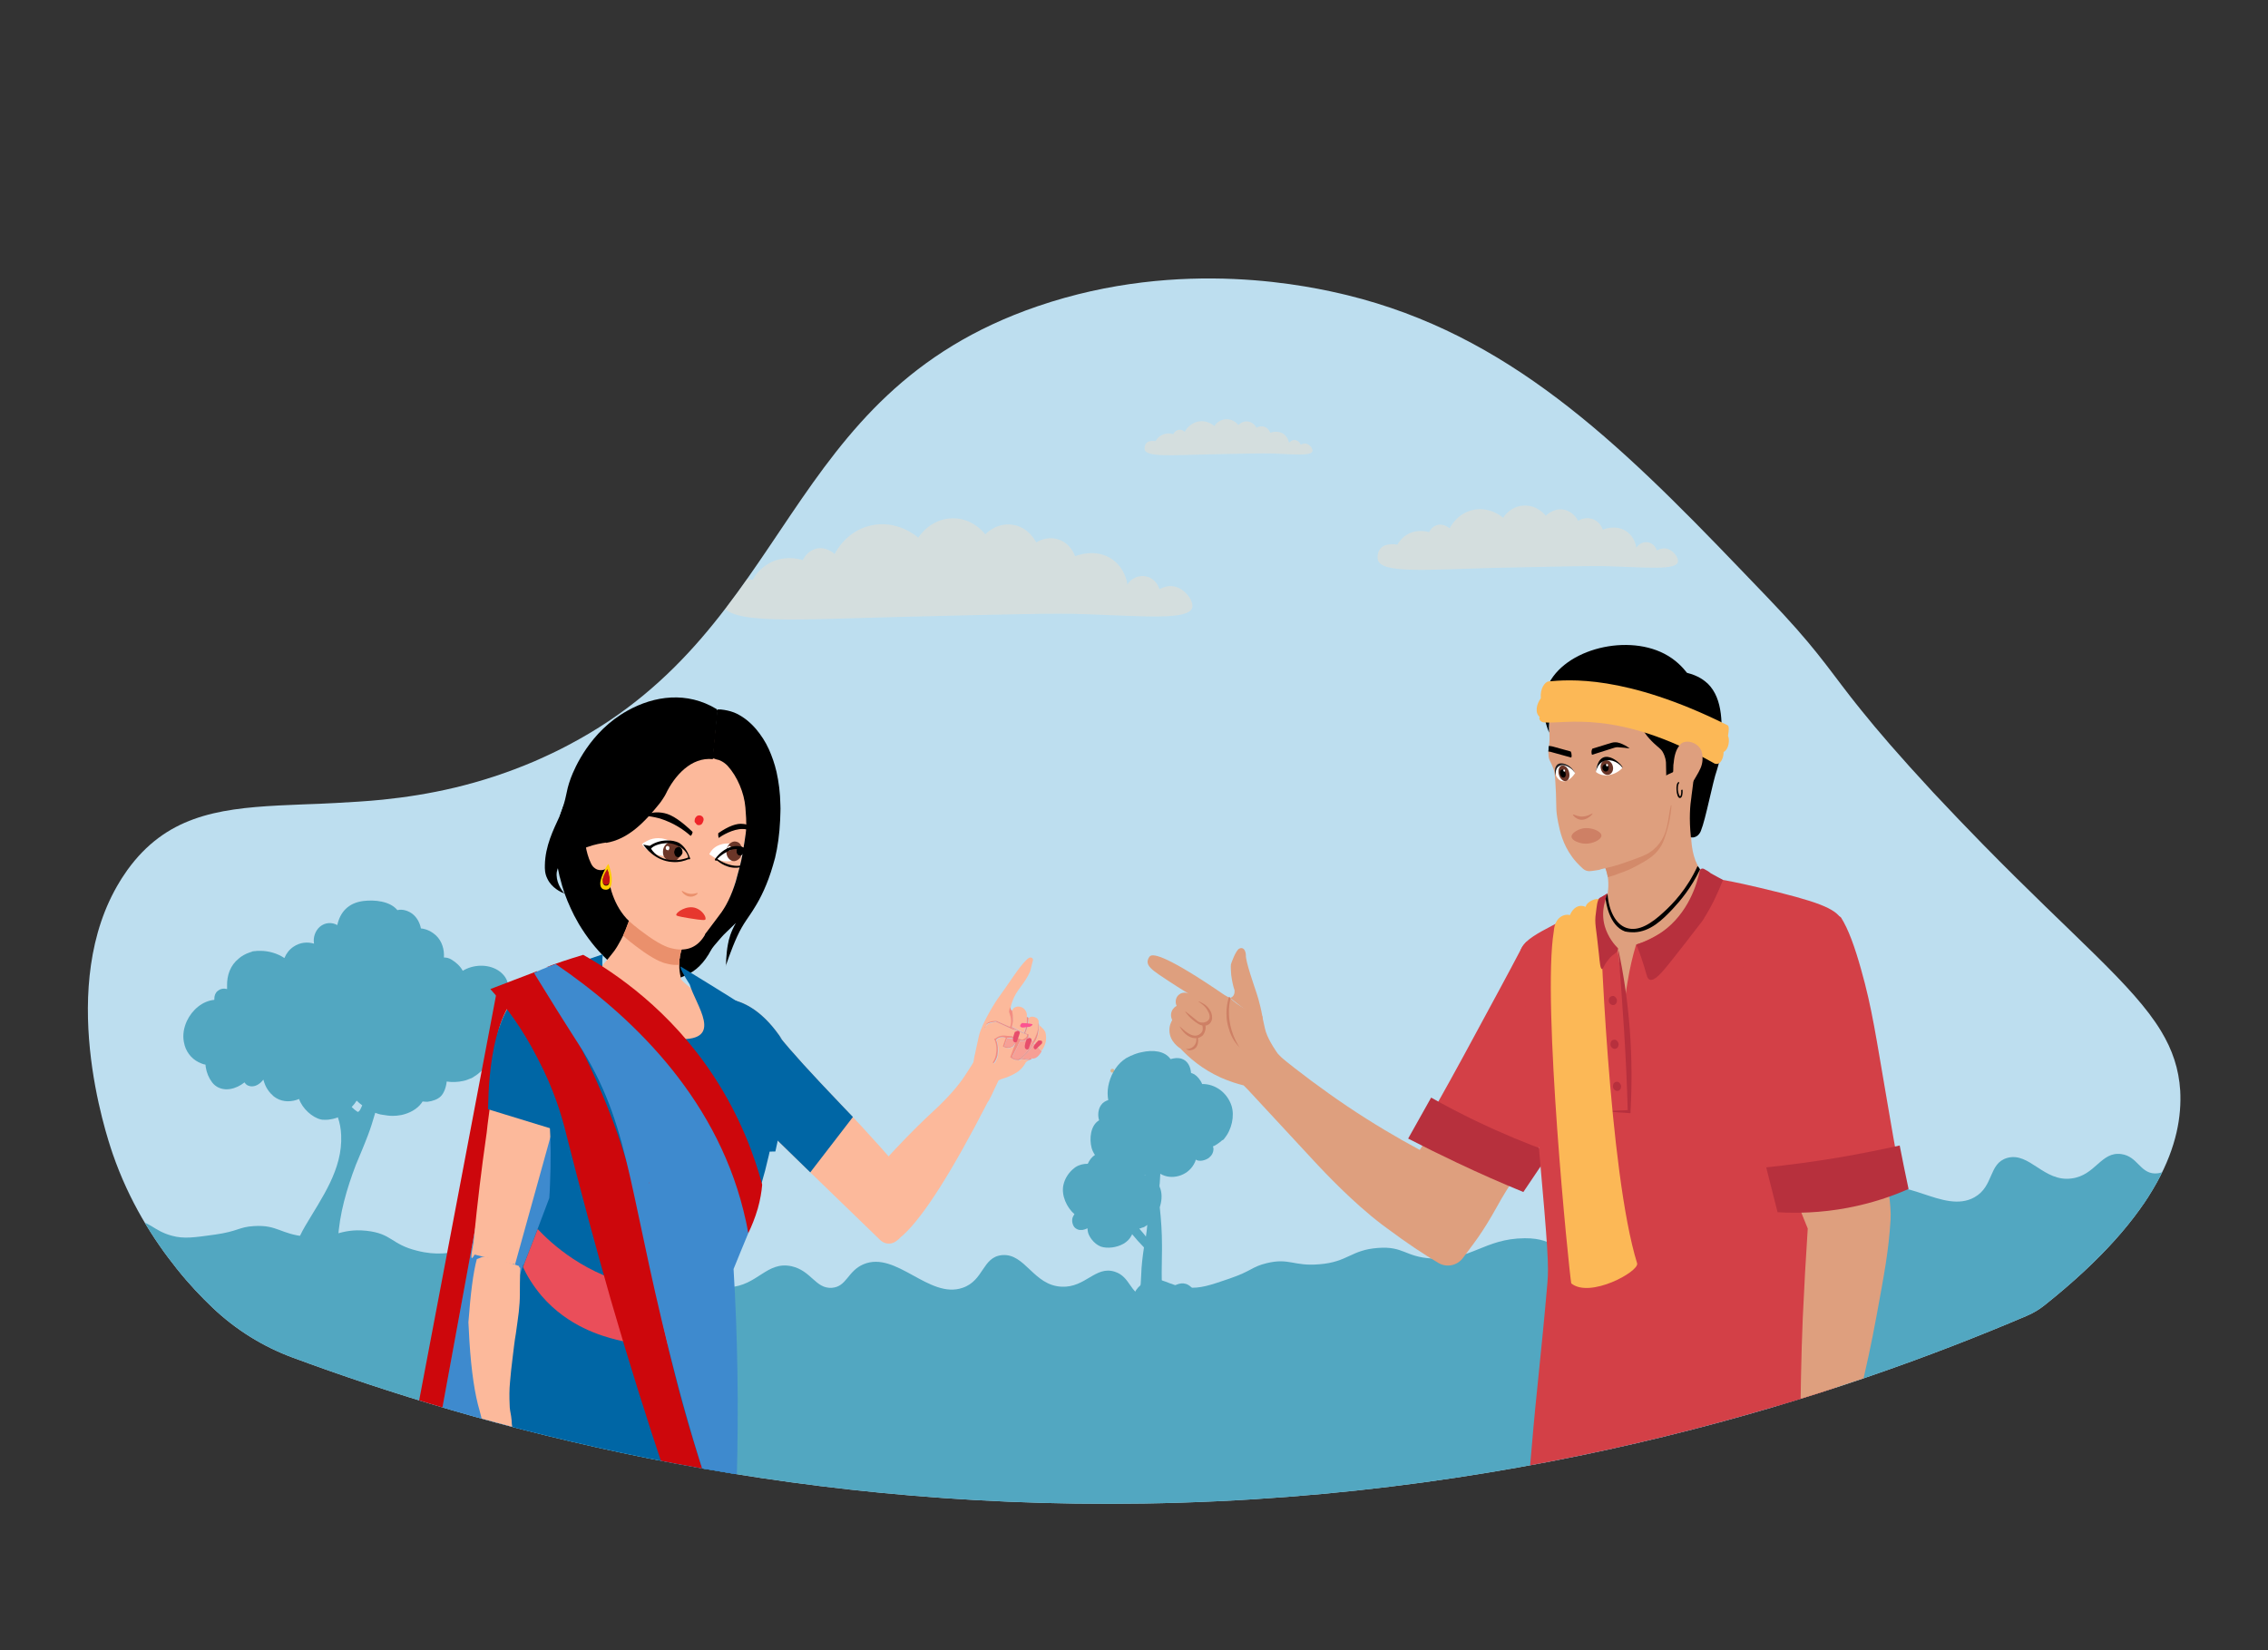 <?xml version="1.0" encoding="utf-8"?>
<!-- Generator: Adobe Illustrator 26.0.1, SVG Export Plug-In . SVG Version: 6.00 Build 0)  -->
<svg version="1.1" id="Layer_1" xmlns="http://www.w3.org/2000/svg" xmlns:xlink="http://www.w3.org/1999/xlink" x="0px" y="0px"
	 viewBox="0 0 819 595.9" style="enable-background:new 0 0 819 595.9;" xml:space="preserve">
<rect x="0" y="0" width="819" height="595.9" fill="#333333" stroke="none"/>
<style type="text/css">
	.st0{clip-path:url(#SVGID_00000093870401351295117200000004862890387739970216_);}
	.st1{clip-path:url(#SVGID_00000015322312994169305590000003490535825636473240_);fill:#BDDEEF;}
	.st2{clip-path:url(#SVGID_00000015322312994169305590000003490535825636473240_);fill:#52A7C1;}
	.st3{opacity:0.4;clip-path:url(#SVGID_00000015322312994169305590000003490535825636473240_);}
	.st4{fill:#F7DFC6;}
	.st5{clip-path:url(#SVGID_00000015322312994169305590000003490535825636473240_);}
	.st6{fill:#D5B792;}
	.st7{fill:#DE9F7E;}
	.st8{fill:#CE8065;}
	.st9{fill:#B7303D;}
	.st10{fill:#FFFFFF;}
	.st11{fill:#D3D3D3;}
	.st12{fill:#FFFFFF;stroke:#D3D3D3;stroke-width:2.728;stroke-miterlimit:10;}
	.st13{fill:#D34047;}
	.st14{fill:#F8AC8B;}
	.st15{fill:#FCB856;}
	.st16{fill:#D38A6A;}
	.st17{fill:#6B3628;}
	.st18{fill:#211E1F;}
	.st19{fill:#FCB99B;}
	.st20{fill:#F79F95;}
	.st21{fill:#F38D82;}
	.st22{fill:#FC5491;}
	.st23{fill:#E74E6C;}
	.st24{fill:#0066A5;}
	.st25{fill:#CD070C;}
	.st26{fill:#3E8ACE;}
	.st27{fill:#E5060B;}
	.st28{fill:#CCCCCC;}
	.st29{fill:#431230;}
	.st30{fill:#580000;}
	.st31{fill:#990000;}
	.st32{fill:#F76467;}
	.st33{fill:url(#SVGID_00000036966613024417636060000015387622554769596051_);}
	.st34{fill:#EA906C;}
	.st35{fill:url(#SVGID_00000109730942813365425390000012985527969242624901_);}
	.st36{fill:#576B7D;}
	.st37{fill:#5E7389;}
	.st38{fill:#EA4E5A;}
	.st39{fill:#EE252A;}
	.st40{fill:#CF455E;}
	.st41{fill:#E7372E;}
	.st42{fill:#C21111;}
	.st43{fill:#FFCC00;}
</style>
<g>
	<g>
		<defs>
			<path id="SVGID_1_" d="M738.3,471.4c-2,1.6-4.2,2.9-6.6,3.9c-65.5,27.9-176.5,65.5-318.5,67.7c-133.6,2.1-240.6-27.9-307.5-52.7
				c-10.8-4-20.6-10.1-28.9-18c-4.1-3.9-8.5-8.5-12.8-13.9c-8.7-10.8-17.4-24.6-23.3-41.7c-2.4-7-20.4-61,2.6-98.4
				c0.8-1.4,1.8-2.7,2.7-4.1c13.8-19.1,31.9-22.1,54.6-23.3c2.9-0.1,6-0.3,9.1-0.4c3.8-0.1,7.6-0.3,11.6-0.5
				c5.4-0.3,11-0.6,16.9-1.2c16.5-1.7,34.8-5.3,54.9-13.9c4.3-1.9,8.4-3.8,12.3-5.9c81.5-42.9,76.3-126.6,169.3-158.4
				c52.3-17.9,99.3-7,111.8-4c57.9,14.2,97.4,52.5,142,99c3.2,3.3,6.4,6.7,9.7,10.1c16.8,17.5,21.3,24.7,30.1,36
				c1.2,1.5,2.5,3.2,3.9,4.9c5.7,7.1,13.4,16.1,25.9,29.6c6.3,6.7,12.2,12.9,17.8,18.6c33.3,34,54.4,50.9,64.5,67.6
				c4.1,6.8,6.4,13.6,6.9,21.5C788.3,412.1,780.3,438,738.3,471.4z"/>
		</defs>
		<clipPath id="SVGID_00000070078295239983013850000015427504612317826224_">
			<use xlink:href="#SVGID_1_"  style="overflow:visible;"/>
		</clipPath>
		<g style="clip-path:url(#SVGID_00000070078295239983013850000015427504612317826224_);">
			<defs>
				<path id="SVGID_00000160884625359527254700000011490286654467070344_" d="M738.3,471.4c-2,1.6-4.2,2.9-6.6,3.9
					c-65.5,27.9-176.5,65.5-318.5,67.7c-133.6,2.1-240.6-27.9-307.5-52.7c-10.8-4-20.6-10.1-28.9-18c-4.1-3.9-8.5-8.5-12.8-13.9
					c-8.7-10.8-17.4-24.6-23.3-41.7c-2.4-7-20.4-61,2.6-98.4c0.8-1.4,1.8-2.7,2.7-4.1c13.8-19.1,31.9-22.1,54.6-23.3
					c2.9-0.1,6-0.3,9.1-0.4c3.8-0.1,7.6-0.3,11.6-0.5c5.4-0.3,11-0.6,16.9-1.2c16.5-1.7,34.8-5.3,54.9-13.9
					c4.3-1.9,8.4-3.8,12.3-5.9c81.5-42.9,76.3-126.6,169.3-158.4c52.3-17.9,99.3-7,111.8-4c57.9,14.2,97.4,52.5,142,99
					c3.2,3.3,6.4,6.7,9.7,10.1c16.8,17.5,21.3,24.7,30.1,36c1.2,1.5,2.5,3.2,3.9,4.9c5.7,7.1,13.4,16.1,25.9,29.6
					c6.3,6.7,12.2,12.9,17.8,18.6c33.3,34,54.4,50.9,64.5,67.6c4.1,6.8,6.4,13.6,6.9,21.5C788.3,412.1,780.3,438,738.3,471.4z"/>
			</defs>
			<clipPath id="SVGID_00000137813555761983927430000004458055083517702794_">
				<use xlink:href="#SVGID_00000160884625359527254700000011490286654467070344_"  style="overflow:visible;"/>
			</clipPath>
			<path style="clip-path:url(#SVGID_00000137813555761983927430000004458055083517702794_);fill:#BDDEEF;" d="M738.3,471.4
				c-2,1.6-4.2,2.9-6.6,3.9c-65.5,27.9-176.5,65.5-318.5,67.7c-133.6,2.1-240.6-27.9-307.5-52.7c-10.8-4-20.6-10.1-28.9-18
				c-4.1-3.9-8.5-8.5-12.8-13.9c-8.7-10.8-17.4-24.6-23.3-41.7c-2.4-7-20.4-61,2.6-98.4c0.8-1.4,1.8-2.7,2.7-4.1
				c13.8-19.1,31.9-22.1,54.6-23.3c2.9-0.1,6-0.3,9.1-0.4c3.8-0.1,7.6-0.3,11.6-0.5c5.4-0.3,11-0.6,16.9-1.2
				c16.5-1.7,34.8-5.3,54.9-13.9c4.3-1.9,8.4-3.8,12.3-5.9c81.5-42.9,76.3-126.6,169.3-158.4c52.3-17.9,99.3-7,111.8-4
				c57.9,14.2,97.4,52.5,142,99c3.2,3.3,6.4,6.7,9.7,10.1c16.8,17.5,21.3,24.7,30.1,36c1.2,1.5,2.5,3.2,3.9,4.9
				c5.7,7.1,13.4,16.1,25.9,29.6c6.3,6.7,12.2,12.9,17.8,18.6c33.3,34,54.4,50.9,64.5,67.6c4.1,6.8,6.4,13.6,6.9,21.5
				C788.3,412.1,780.3,438,738.3,471.4z"/>
			<path style="clip-path:url(#SVGID_00000137813555761983927430000004458055083517702794_);fill:#52A7C1;" d="M4.2,453.2
				C170.7,466,297,470.2,381.8,471.6c45.4,0.7,68.5,0.7,92.1,0c131.6-3.8,237.5-23.9,308.4-41c10.6,14.1,22,34.5,20.1,57.8
				c-3.8,44.5-57.3,75.3-158.1,119.7c-91.1,40.1-415.3,183-567.9,27.6C52.7,611.7,11.9,558.7,4.2,453.2z"/>
			<g style="opacity:0.4;clip-path:url(#SVGID_00000137813555761983927430000004458055083517702794_);">
				<path class="st4" d="M260.8,218.2c-0.4-1.5-0.4-4.6,1.4-6.7c2.8-3.3,8.6-2.3,9.6-2.1c0.7-1.3,2.5-4.1,6-6c5.5-3,11-1.5,12.1-1.1
					c0.2-0.4,1.5-3.2,4.7-4.1c3.8-1,6.7,1.8,6.8,1.9c0.5-1,4.3-8.3,13-10.3c9.5-2.2,16.5,3.8,17.2,4.4c0.3-0.5,4.3-6.7,12-7
					c7.5-0.3,11.8,5.3,12.2,5.8c0.4-0.4,4-4.2,9.6-3.5c6,0.7,8.6,6.1,8.8,6.4c0.5-0.3,3.8-2.4,7.9-1.1c4.5,1.4,6,5.7,6.1,6.1
					c0.3-0.1,7.6-3.2,13.7,1.3c4.3,3.2,5.1,7.9,5.2,8.9c1.5-2.4,4.3-3.5,6.9-2.9c2.2,0.5,4,2.3,4.7,4.6c1.2-0.6,3.1-1.5,5.3-1
					c4,0.8,7.2,5.4,6.5,7.7c-1.3,4.6-18,3-38.9,2.3c-10.5-0.4-29.2,0.1-66.5,1C288.2,223.7,263,225.7,260.8,218.2z"/>
			</g>
			<g style="opacity:0.4;clip-path:url(#SVGID_00000137813555761983927430000004458055083517702794_);">
				<path class="st4" d="M497.6,202.3c-0.3-0.9-0.2-2.9,0.9-4.2c1.8-2.1,5.5-1.5,6.1-1.4c0.5-0.8,1.6-2.6,3.8-3.8
					c3.5-1.9,7-0.9,7.7-0.7c0.1-0.2,0.9-2.1,3-2.6c2.4-0.6,4.3,1.2,4.4,1.2c0.3-0.6,2.7-5.3,8.3-6.6c6-1.4,10.6,2.4,11,2.8
					c0.2-0.3,2.7-4.3,7.6-4.4c4.8-0.2,7.6,3.4,7.8,3.7c0.2-0.2,2.6-2.7,6.1-2.3c3.8,0.5,5.5,3.9,5.6,4.1c0.3-0.2,2.4-1.5,5-0.7
					c2.9,0.9,3.8,3.6,3.9,3.9c0.2-0.1,4.9-2.1,8.8,0.8c2.7,2,3.2,5,3.3,5.7c1-1.5,2.8-2.3,4.4-1.9c1.4,0.3,2.6,1.5,3,2.9
					c0.7-0.4,2-0.9,3.4-0.7c2.5,0.5,4.6,3.4,4.2,4.9c-0.8,3-11.5,1.9-24.8,1.5c-6.7-0.2-18.6,0.1-42.4,0.6
					C515,205.8,499,207.1,497.6,202.3z"/>
			</g>
			<g style="opacity:0.4;clip-path:url(#SVGID_00000137813555761983927430000004458055083517702794_);">
				<path class="st4" d="M413.4,162.5c-0.2-0.5-0.1-1.6,0.5-2.4c1-1.2,3.1-0.8,3.4-0.8c0.3-0.5,0.9-1.5,2.1-2.1
					c2-1.1,3.9-0.5,4.3-0.4c0.1-0.1,0.5-1.2,1.7-1.5c1.4-0.4,2.4,0.6,2.4,0.7c0.2-0.4,1.5-2.9,4.6-3.7c3.4-0.8,5.9,1.3,6.1,1.6
					c0.1-0.2,1.5-2.4,4.3-2.5c2.7-0.1,4.2,1.9,4.4,2.1c0.1-0.1,1.4-1.5,3.4-1.3c2.1,0.3,3.1,2.2,3.1,2.3c0.2-0.1,1.3-0.8,2.8-0.4
					c1.6,0.5,2.1,2,2.2,2.2c0.1,0,2.7-1.1,4.9,0.5c1.5,1.1,1.8,2.8,1.9,3.2c0.5-0.8,1.5-1.3,2.5-1c0.8,0.2,1.4,0.8,1.7,1.6
					c0.4-0.2,1.1-0.5,1.9-0.4c1.4,0.3,2.6,1.9,2.3,2.8c-0.5,1.7-6.4,1.1-13.9,0.8c-3.7-0.1-10.4,0-23.7,0.3
					C423.2,164.4,414.2,165.1,413.4,162.5z"/>
			</g>
			<g style="clip-path:url(#SVGID_00000137813555761983927430000004458055083517702794_);">
				<path class="st6" d="M402.4,386.7c0-0.4-0.3-0.7-0.7-0.7c-0.4,0-0.7,0.3-0.7,0.7s0.3,0.7,0.7,0.7
					C402.1,387.4,402.4,387.1,402.4,386.7z"/>
			</g>
			<path style="clip-path:url(#SVGID_00000137813555761983927430000004458055083517702794_);fill:#52A7C1;" d="M442,411.4
				c0-0.1,0.1-0.1,0.1-0.2c2.7-3.2,3.8-8.2,2.6-11.9c-1.6-4.8-6-7.9-10.6-7.8c-0.5-1.4-1.8-2.9-2.8-3.5c-0.4-0.2-0.8-0.4-1.2-0.5
				c-0.2-2.3-1.2-4.5-3.6-5.2c-1.1-0.3-2.4-0.2-3.8,0.2c-2.1-3-6.4-3.4-10.4-2.5l0,0c0,0,0,0,0,0c-0.6,0.1-1.3,0.3-1.9,0.5
				c0,0,0,0,0,0c-0.6,0.2-1.2,0.4-1.7,0.7c0,0,0,0-0.1,0c-0.3,0.1-0.5,0.2-0.8,0.4c0,0-0.1,0-0.1,0c-0.2,0.1-0.4,0.2-0.7,0.4
				c0,0-0.1,0-0.1,0c-0.2,0.1-0.4,0.3-0.6,0.4c0,0-0.1,0.1-0.1,0.1c-0.2,0.1-0.4,0.3-0.6,0.4c0,0,0,0,0,0c-2.8,2.2-4.7,5.7-5.4,9.4
				c-0.3,1.7-0.3,3.4,0,5c-1,0.3-2,0.9-2.6,1.8c-1,1.4-1.3,3.6-0.7,5.5c-3.1,1.8-3.6,6.6-2.7,10c0.3,1,0.7,1.8,1.2,2.5
				c-1.2,0.8-2,1.9-2.6,3.2c0,0,0,0,0,0l0,0c-1.5,0-3,0.3-4.4,1.2c-0.2,0.1-0.3,0.2-0.4,0.3c-2,1.5-3.5,3.8-4,6.2
				c-0.8,3.7,1.2,8.1,4,10.5c-0.3,0.4-0.5,0.8-0.7,1.3c-0.2,0.8-0.2,1.6,0.2,2.6c0.1,0.3,0.3,0.5,0.4,0.7c0.4,0.5,0.9,0.8,1.5,1
				c0.2,0.1,0.5,0.1,0.7,0.1c0.1,0,0.2,0,0.4,0c0.1,0,0.2,0,0.4,0c0.6-0.1,1.2-0.3,1.8-0.6c0,0.5,0.1,1,0.2,1.5
				c0.2,0.8,0.7,1.7,1.3,2.5c1,1.3,2.1,2.1,3.3,2.6c1.2,0.4,2.6,0.5,4.2,0.3c2.8-0.4,5.6-1.7,6.9-4.3c0.1-0.2,0.2-0.3,0.2-0.5
				c1.4,1.7,2.8,3.3,4.3,4.8c-0.5,3.3-0.9,6.6-1,9.9c-0.1,4.1-0.7,7.9-1.4,11.9c-0.4,2.5-0.9,5-0.8,7.5c0,0.9,0.1,1.7,0.2,2.6h12.8
				c0,0,0-0.1,0-0.1h0c-2.9-7.5-3.4-15.1-3.4-22.9c0-2.6,0.1-5.2,0.1-7.8c0-0.7,0-1.3,0-2c0-4.6-0.3-9-0.8-13.6
				c0.1-0.2,0.1-0.4,0.2-0.7c0.6-2.1,0.7-4.7-0.3-6.8c0-0.4,0-0.8,0.1-1.2c0,0,0-0.1,0-0.1c0-0.5,0.1-1.1,0.1-1.6c0,0,0-0.1,0-0.1
				c0-0.5,0.1-1.1,0.1-1.6c3.9,2.4,9.7,0.9,12.1-3.4c0.3-0.5,0.6-1.1,0.7-1.7c1.3,0.9,3.7,0.2,4.8-0.7c1-0.8,1.6-1.9,1.6-3.2v0v0
				c0-0.3-0.1-0.6-0.2-0.9c0,0,0,0,0,0c0.3-0.1,0.6-0.2,0.9-0.4c0.1-0.1,0.2-0.1,0.3-0.2c0.2-0.1,0.3-0.2,0.5-0.3
				c0.1-0.1,0.2-0.2,0.4-0.3c0.1-0.1,0.3-0.2,0.4-0.3c0.1-0.1,0.3-0.2,0.4-0.3c0.1-0.1,0.2-0.2,0.3-0.3
				C441.7,411.7,441.9,411.5,442,411.4z M413.3,424.5c0.1,0,0.2,0,0.3-0.1c0,0,0,0.1,0,0.1C413.4,424.6,413.3,424.6,413.3,424.5z
				 M411.4,443.7c0.2,0,0.3-0.1,0.5-0.1c0.1,0,0.2,0,0.2-0.1c0.2-0.1,0.5-0.2,0.7-0.2c0.1,0,0.2-0.1,0.2-0.1
				c0.2-0.1,0.3-0.1,0.4-0.2c0.1-0.1,0.2-0.1,0.3-0.2c0.1-0.1,0.2-0.1,0.3-0.2c0.1-0.1,0.2-0.1,0.3-0.2c-0.1,1.4-0.3,2.8-0.5,4.2
				C413.1,445.6,412.2,444.7,411.4,443.7C411.3,443.7,411.3,443.7,411.4,443.7z"/>
			<path style="clip-path:url(#SVGID_00000137813555761983927430000004458055083517702794_);fill:#52A7C1;" d="M183.2,358.7
				c0.9-3,0-6.1-3.4-8.3c-3.7-2.3-8.9-2.1-12.7,0.2c-0.9-1.7-2.5-3.1-4-4c-0.9-0.6-1.9-0.8-2.8-0.8c0.2-2.9-0.7-5.9-2.8-7.9
				c-1.6-1.5-3.5-2.4-5.5-2.6c-0.4-2.1-1.5-4-3-5.2c-1.4-1.1-3.6-1.9-5.5-1.4c-2.7-3.3-8.3-3.8-12.3-3.3c-5.5,0.7-8.4,4.1-9.4,8.7
				c-1.9-1.1-4.4-1-6.3,0.6c-1.7,1.5-2.5,3.9-2.1,6.1c-2.4-0.7-5-0.5-7.4,1.1c-1.5,1-2.6,2.4-3.3,4.1c-2.5-1.7-5.7-2.6-8.7-2.6
				c0,0,0,0,0,0c0,0,0,0,0,0c-0.4,0-0.7,0-1,0c0,0,0,0,0,0c-0.3,0-0.6,0.1-0.9,0.1c-0.1,0-0.2,0-0.2,0c-0.2,0-0.5,0.1-0.7,0.1
				c-0.1,0-0.2,0-0.2,0.1c-0.3,0.1-0.6,0.2-0.9,0.3c-1.5,0.5-2.9,1.3-3.9,2.2c-3,2.4-4.3,6-4.2,9.9c0,0.4,0,0.7,0,1.1
				c-1.1-0.3-2.3-0.2-3.4,0.7c-0.8,0.6-1.2,1.7-1.2,2.7c0,0.2,0,0.3,0,0.5c-4.3,0.4-8,3.6-9.9,7.6c-1.1,2.4-1.6,5-1.1,7.6
				c0.1,0.4,0.2,0.9,0.3,1.3c0.9,3,3.1,5.4,6.1,6.5c0.4,0.2,0.9,0.3,1.4,0.4c0,0.3,0.1,0.6,0.1,0.9c0.3,2,1.1,3.9,2.3,5.5
				c1.3,1.7,3.1,2.4,4.9,2.5c0.5,0,1.1,0,1.6-0.1c1.9-0.3,3.7-1.2,5.2-2.4c0.3,0.5,0.8,1,1.4,1.2c0.2,0.1,0.5,0.1,0.7,0.2
				c1.8,0.3,3.6-0.9,4.7-2.4c0.4,1.4,0.9,2.7,1.7,3.8c0.6,0.9,1.3,1.6,2.1,2.3c0.3,0.2,0.6,0.4,0.9,0.6c2.5,1.5,5.6,1.4,8.2,0.3
				c1.2,3.5,4.8,6.7,7.9,7.4c0.3,0.1,0.7,0.1,1,0.1c0.3,0,0.6,0,1,0c0.4,0,0.7,0,1.1-0.1c0.9-0.1,1.7-0.3,2.6-0.6
				c0.1,0,0.2-0.1,0.4-0.2c0.7,2,1.1,4.1,1.2,6.4c0.6,12.4-7,22.7-13,32.9c-5.5,9.4-7.2,19.6-5.1,30.3H117h11.7
				c-10.8-15.9-6.8-35.1-0.2-52.4c1.5-3.6,3-7.1,4.4-10.8c1-2.6,1.8-5.3,2.6-8c0.8,0.3,1.7,0.6,2.6,0.7c1.2,0.2,2.4,0.4,3.7,0.4
				c1,0,2-0.1,3.1-0.3c2.9-0.6,5.7-2.1,7.3-4.3c0.1-0.2,0.3-0.4,0.4-0.6c0.6,0.1,1.2,0.1,1.8,0.1c1.8-0.2,3.7-0.9,4.7-1.9
				c1.1-1,2-3.2,2.2-5.4c2,0.3,4.1,0.2,5.9-0.2c0.6-0.1,1.2-0.3,1.7-0.5c0.3-0.1,0.7-0.3,1-0.4c0.1,0,0.2-0.1,0.3-0.1
				c0.2-0.1,0.5-0.2,0.7-0.4c0.1,0,0.2-0.1,0.3-0.2c0.3-0.2,0.5-0.3,0.8-0.5c0,0,0.1,0,0.1-0.1c0.3-0.2,0.6-0.4,0.9-0.7c0,0,0,0,0,0
				c0.3-0.2,0.6-0.5,0.8-0.7c0,0,0.1-0.1,0.1-0.1c0.3-0.2,0.5-0.5,0.8-0.8c0,0,0,0,0,0c0.5-0.6,1-1.2,1.5-1.9c0,0,0,0,0,0h0
				c1-1.5,1.7-3.1,1.9-4.8c3.8-0.9,7.6-4.1,8.9-7.4C188.6,367.8,187.3,360.6,183.2,358.7z M129.4,401.5c-0.1,0-0.2,0.1-0.2,0.1
				c-0.8-0.5-1.5-1.1-2.2-1.8c0.7-0.7,1.3-1.5,1.8-2.3c0.6,0.6,1.3,1.2,2,1.7c-0.3,0.6-0.5,1.2-0.8,1.7
				C129.8,401.2,129.6,401.4,129.4,401.5z"/>
			<path style="clip-path:url(#SVGID_00000137813555761983927430000004458055083517702794_);fill:#52A7C1;" d="M42.5,446.3
				c0.1-2.3,3.4-4.5,6.3-5c4.8-0.8,6.5,3.2,13.3,5c4.4,1.2,8.1,0.6,15.4-0.4c8.6-1.2,8.7-2.8,14.3-3.1c8.4-0.5,9.4,2.9,18.6,3.8
				c10.4,1,12.1-3.1,21.9-2.1c9.3,1,8.9,4.9,18.3,7.2c14,3.6,19.9-3.7,34.5-1.2c11.6,2,10.5,8.2,20.2,9.5c13.5,1.9,17-8.4,30.4-7.2
				c13.9,1.4,15.7,12.9,27.6,12.1c10.3-0.6,13.5-9.5,22.5-7.6c7.2,1.6,8.7,8.2,14.6,7.8c5.4-0.4,5.6-6,11.4-8.5
				c11.8-5,23.7,12.7,35.8,8.5c7.7-2.6,7.1-11.1,14.2-11.8c8.4-0.8,11.4,11,21.6,11.4c8.6,0.4,12.2-7.7,19.2-5.4
				c5.6,1.8,5.4,7.9,10.7,9c6.2,1.3,10.3-6.1,15-4.6c2.3,0.8,4.9,3.7,5.9,13.2c-57.3,4.5-104.4,6.7-139.3,7.8
				c0,0.2-34.1,0.5-79.9-2.1c-46-2.8-103.7-8.5-155-25.7C55,455.1,42.2,451,42.5,446.3z"/>
			<path style="clip-path:url(#SVGID_00000137813555761983927430000004458055083517702794_);fill:#52A7C1;" d="M409.5,468.5
				c-0.3-2.3,2.5-5,5.3-6.1c4.6-1.6,7,2,14,2.6c4.6,0.4,8.1-0.8,15.1-3.2c8.2-2.8,8.1-4.3,13.5-5.6c8.2-2,9.7,1.2,19,0.4
				c10.4-0.8,11.4-5.2,21.2-5.9c9.3-0.7,9.7,3.2,19.3,3.8c14.4,1,18.9-7.2,33.7-7.3c11.7-0.1,11.8,6.2,21.5,5.7
				c13.6-0.6,15.2-11.3,28.7-12.5c13.9-1.1,17.8,9.9,29.3,7c10-2.5,11.6-11.8,20.7-11.5c7.4,0.3,10.1,6.5,15.8,5
				c5.3-1.3,4.4-6.9,9.7-10.4c10.8-7,25.5,8.2,36.7,1.9c7.1-4,5-12.2,11.8-14.2c8.1-2.3,13.2,8.8,23.3,7.4
				c8.6-1.1,10.6-9.8,17.9-8.8c5.9,0.8,6.7,6.8,12.1,7c6.3,0.2,9-7.8,14-7.2c2.4,0.3,5.5,2.8,8.1,11.9
				c-55.5,14.7-101.5,25.2-135.7,32.5c0,0.2-33.4,6.6-78.9,12.2c-45.7,5.4-103.5,10.1-157.1,2.4C423.4,475,410.1,473.1,409.5,468.5z
				"/>
		</g>
		<g style="clip-path:url(#SVGID_00000070078295239983013850000015427504612317826224_);">
			<g>
				<path class="st7" d="M528.6,418.2c-5.1-2.2-9.6-4.5-13.5-6.7c-0.8,1.3-1.6,2.5-2.4,3.8c-8.2-4.4-17-9.6-26.1-15.7
					c-9.2-6.2-17.4-12.4-24.7-18.3c-2.2,1.7-4.4,3.4-6.7,5.4c-2.1,1.8-4.1,3.6-6,5.3c9.8,10.6,18.6,20.1,26.6,28.7
					c2.3,2.4,12.5,13.4,23.3,21.6c0.3,0.2,0.9,0.7,1.9,1.4c7.1,5.3,13.3,9.4,18.4,12.4c3,1.8,6.8,1,8.9-1.8
					c3.7-5.1,6.5-8.1,12.5-18.9c1.8-3.3,4.1-7,6.8-11C541.9,423.1,535.5,421.2,528.6,418.2z"/>
				<g>
					<g>
						<path class="st7" d="M461.4,380.5c0,0-3.2-4.4-4.3-7.9c-0.3-0.9-0.5-2-0.5-2c-0.4-1.5-0.6-2.8-0.8-3.7
							c-1.6-0.5-3.6-1.2-5.7-2.3c-2.5-1.3-4.5-2.8-5.9-4.1l-2.1-1.2c-20-13.7-25.7-15.2-26.9-13.9c-0.1,0.1-0.7,0.8-0.8,1.8
							c-0.1,1.8,1.9,3.2,4,4.7c5,3.4,9.5,6.2,10.9,7c-1.1-0.6-2.5-0.5-3.4,0.2c-1.3,0.9-1.7,2.7-1,4.2c-0.3,0.1-1.3,0.7-1.8,2
							c-0.6,1.6,0.1,2.9,0.2,3.1c-0.4,0.7-1.1,2.1-1,3.9c0.1,4,3.7,6.2,4,6.4c3,3.2,7.7,7.4,14.6,10.5c3,1.3,5.7,2.2,8.2,2.8
							c3,2.7,6,5.4,9,8.1c3.8-3.7,7.7-7.3,11.5-11C466.8,386.2,464.1,383.3,461.4,380.5z"/>
						<g>
							<path class="st8" d="M431.7,378.5c1.4-1.3,0.9-4.1,0.7-4c-0.2,0-0.4,0.4-0.4,1.3c0,0.4-0.2,1.2-0.8,1.9
								c-1.1,1.3-2.9,1.2-3,1.1c0.2,0.1,0.4,0.3,0.8,0.4C430,379.5,431.1,379.1,431.7,378.5z"/>
							<path class="st8" d="M434,374.2c1.2-0.7,2.2-4.4,0.4-4.7c-0.8,0.8,1.1,2.7-1.5,4.2c-1.6,0.9-3.5-0.2-4.8-1.2
								c-0.7-0.6-1.5-1.3-2.2-1.9c1.6,3,4.2,4.7,6.4,4.3C432.7,374.9,433.3,374.7,434,374.2z"/>
							<path class="st8" d="M437,369.5c0.6-0.7,0.7-1.5,0.7-1.9c0.1-2.2-1.5-3.8-1.9-4.2c-0.5-0.5-1.3-1-2.3-1.5
								c-0.2-0.1-0.7-0.3-0.7-0.2c-0.1,0.1,1.6,0.9,2.8,2.5c0.3,0.5,1.8,2.5,1,3.9c-0.5,0.9-1.8,1.3-2.6,1.2c-0.3,0-0.9-0.1-1.5-0.5
								c0,0,0,0,0,0c-1-0.8-4.4-3.6-4.5-3.5c-0.1,0.1,1.8,2.7,4.6,4.4c0.5,0.3,1.1,0.7,2.1,0.7C435.1,370.5,436.2,370.4,437,369.5z"
								/>
							<path class="st8" d="M447.7,378.4c-1.4-2.1-3.7-6.4-3.9-12.1c-0.1-2.3,0.2-4.3,0.6-5.9c-0.2-0.1-0.4-0.3-0.6-0.4
								c-0.5,1.7-1.8,6.3,0,11.7C444.7,375,446.5,377.1,447.7,378.4z"/>
						</g>
					</g>
					<path class="st7" d="M445.8,357.6c0,0.2,0.2,1.6-0.8,2.4c-0.3,0.2-0.6,0.4-0.8,0.4c1.9,1.5,3.8,3,5.8,4.5c2,1.5,4.1,3,6.1,4.4
						c-0.1-2.9-1.7-8.8-2.3-10.5c-0.7-2.2-4.1-11.7-3.9-13.9c0-0.1,0-0.8-0.4-1.6c-0.2-0.5-0.7-0.9-1.2-0.9c-0.3,0-0.5,0.1-0.8,0.2
						c-1.3,0.7-2.9,5.3-3,5.7c-0.1,1.1,0,2.4,0.1,3.8C444.9,354.3,445.3,356.2,445.8,357.6z"/>
				</g>
				<g>
					<path class="st9" d="M641.3,443.3c23.1,49.4,28.7,96.1,29.8,144.3c-2.1-3.5-11.3-9.2-28.8-1"/>
					<g>
						<g>
							<path d="M617.3,768.9c2,1.4,3.9,6.3,1.3,9.2c-2.5,2.9-41.5,12.1-51.2,12.6c-5,0.3-10.3-1.2-13.1-4.5
								c-1.5-1.7-0.9-4.4,1.1-5.4c5.6-2.9,17.8-7.4,19.1-7.7C576.3,772.7,617.3,768.9,617.3,768.9z"/>
							<path class="st7" d="M614.9,762.9c2.3,4.6,2,7.6,1.5,9.4c-0.8,2.7-3.4,7.5-46.6,13.4c-3.3,0.5-6.7,0.1-9.8-0.9
								c-1.9-0.6-3.8-1.2-4.6-2.8c-0.5-1.1-0.3-2.2-0.3-2.5c0.3-1.3,1.2-2.4,2.4-3c0.7-0.4,1.3-0.7,2-1.1c0.4-0.2,0.8-0.4,1.1-0.6
								c3-1.8,6-3.5,8.9-5.3c3.3-2,6.5-4.2,9.5-6.7c3.5-2.9,5.8-5,7.3-8.1c2.3-4.8,1.5-9.6,1.2-11.7c-3.9-24.8-6.2-49.7-9.7-74.6
								c-1-6.8-2.1-17-2.7-29.6c10.3,0,20.5,0,30.8,0c1.1,3.3,2.6,8,4,13.8c3.7,15.7,4.2,29.3,4,38.3c-0.4,17-3.6,34.9-4,50
								c-0.1,4.9,0.3,8.2,1.3,12C612.2,757.4,613.8,760.8,614.9,762.9z"/>
							<path d="M582.7,787c-0.8-1.9-4.6-9.7-13-12.5c-2.5-0.9-4.9-1-6.8-1c1.1-1,2.3-2,3.7-3.1c3.1-2.3,6.1-3.7,8.7-4.7
								c2.4,0.5,5.5,1.3,8.7,3.1c7.8,4.3,11.4,11.1,12.7,14.1C592,784.2,587.4,785.6,582.7,787z"/>
						</g>
						<g>
							<path d="M661.9,772.6c2,1.4,3.9,6.3,1.3,9.2c-2.5,2.9-41.5,12.1-51.2,12.6c-5,0.3-10.3-1.2-13.1-4.5
								c-1.5-1.7-0.9-4.4,1.1-5.4c5.6-2.9,17.8-7.4,19.1-7.7C620.8,776.4,661.9,772.6,661.9,772.6z"/>
							<path class="st7" d="M659.5,766.7c2.3,4.6,2,7.6,1.5,9.4c-0.8,2.7-3.4,7.5-46.6,13.4c-3.3,0.5-6.7,0.1-9.8-0.9
								c-1.9-0.6-3.8-1.2-4.6-2.8c-0.5-1.1-0.3-2.2-0.3-2.5c0.3-1.3,1.2-2.4,2.4-3c0.7-0.4,1.3-0.7,2-1.1c0.4-0.2,0.8-0.4,1.1-0.6
								c3-1.8,6-3.5,8.9-5.3c3.3-2,6.5-4.2,9.5-6.7c3.5-2.9,5.8-5,7.3-8.1c2.3-4.8,1.5-9.6,1.2-11.7c-3.9-24.8-6.2-49.7-9.7-74.6
								c-1-6.8-2.1-17-2.7-29.6c10.3,0,20.5,0,30.8,0c1.1,3.3,2.6,8,4,13.8c3.7,15.7,4.2,29.3,4,38.3c-0.4,17-3.6,34.9-4,50
								c-0.1,4.9,0.3,8.2,1.3,12C656.8,761.2,658.4,764.6,659.5,766.7z"/>
							<path d="M627.2,790.7c-0.8-1.9-4.6-9.7-13-12.5c-2.5-0.9-4.9-1-6.8-1c1.1-1,2.3-2,3.7-3.1c3.1-2.3,6.1-3.7,8.7-4.7
								c2.4,0.5,5.5,1.3,8.7,3.1c7.8,4.3,11.4,11.1,12.7,14.1C636.6,788,631.9,789.4,627.2,790.7z"/>
						</g>
						<path class="st10" d="M555.2,538.9c-0.3,28.7,0.5,51.5,1.4,67.3c0,0,0.6,10.6,4.8,38.3c1.1,7.1,2.3,14.6,6.5,23.4
							c2.7,5.7,5.5,11.6,10.8,15.7c13,10.1,32.6,3.2,35.5,2.1c0.2-2.2,0.3-4.5,0.3-6.9c0.2-7,0-13.6-0.5-19.7
							c2.8,9.1,5.5,18.2,8.3,27.3c2,0.9,16.9,7.1,30.7-0.7c5.7-3.2,9.1-7.7,10.9-10.6c3.7-18.4,6.6-40.6,6.8-65.9
							c0.3-38.4-5.9-70.8-12.4-94.9c-14.9-0.1-34.7,1.2-57.1,7C582.5,526.1,567,532.7,555.2,538.9z"/>
						<g>
							<path class="st11" d="M614.2,634.9c7.8,5.9,15.4,11.2,24.1,15.4c2.9,1.4,5.8,2.7,8.9,4.2
								C633.7,655.8,619.5,647.4,614.2,634.9L614.2,634.9z"/>
						</g>
						<g>
							<path class="st11" d="M612.2,641.6c4,5.3,7.6,10.3,12,15c4.3,4.8,9,8.8,13.9,13.3C624.7,667.3,613.6,655.1,612.2,641.6
								L612.2,641.6z"/>
						</g>
						<g>
							<path class="st11" d="M617.7,622.5c6.4,5.3,12.5,10,20,13.3c2.4,1.1,5,2.1,7.7,3.3C633.9,642,620.7,633.9,617.7,622.5
								L617.7,622.5z"/>
						</g>
						<g>
							<path class="st11" d="M601.3,641.3c0.4,11.2-11.7,20.2-22.4,18.5c4.4-2.7,8.5-4.9,12.4-8
								C595.2,648.8,598.2,645.4,601.3,641.3L601.3,641.3z"/>
						</g>
						<g>
							<path class="st11" d="M596.1,632.2c1.2,10.3-9.6,18.9-19.2,19.2C583.6,644.9,590.9,640.1,596.1,632.2L596.1,632.2z"/>
						</g>
						<g>
							<path class="st11" d="M605.8,646.8c2.9,10.1-7,20.6-16.5,22.6C595.1,661.7,601.9,655.7,605.8,646.8L605.8,646.8z"/>
						</g>
						<path class="st12" d="M614.1,537.8c1.3,33.7,2.5,67.4,3.8,101.2c-0.6,1.4-2.8,5.8-7.3,7.4c-5.3,1.9-11.6-1-15.6-7.3
							c-4.6-24.4-8-53.4-7.4-85.6c0.1-8.4,0.5-16.4,1.1-24.1C597,532.2,605.5,535,614.1,537.8z"/>
					</g>
					<g>
						<path class="st13" d="M513.7,407.9c12.1,6.3,24.3,12.6,36.4,18.9c9.8-21.3,19.5-42.6,29.3-63.9c-1.9-3.7-6-10.7-14.1-16.3
							c-5.4-3.7-10.6-5.5-14.1-6.4c-0.3,0.3-0.6,0.6-0.9,1c-0.4,0.5-0.7,1-1,1.5c-5.2,9.9-10.6,19.8-16,29.8
							C526.8,384.6,520.3,396.4,513.7,407.9z"/>
						<path class="st9" d="M516.8,396.4c5.1,2.9,10.5,5.7,16.3,8.5c9.4,4.5,18.4,8.2,26.7,11.2c-3.2,4.8-6.5,9.6-9.7,14.4
							c-7.8-3.2-15.8-6.7-24-10.6c-6.1-2.9-12-5.8-17.6-8.7C511.3,406.3,514,401.3,516.8,396.4z"/>
					</g>
					<path class="st7" d="M569.2,349.8c1.3,18.9,20.8,32.1,39,30.8c18.6-1.4,36-18.1,34.1-36.1c-1.8-16.9-19.5-25.4-20.8-26
						c-3.3-1.6-13.5-6.2-25.4-3.1C581.4,319.1,568.1,333.4,569.2,349.8z"/>
					<path class="st14" d="M633.3,526.6c-4.1,3.6-7.5,10.2-8.4,14c-0.9,3.8-0.1,14.7-3.9,17.9c0.4,0.7,6.2,5.2,10.1-4.9"/>
					<path class="st13" d="M658.5,490.5c2.9,15.2,5.6,31.4,7.9,48.4c2.2,17,3.8,33.3,4.9,48.7c0.5,0,1.5,0.1,2.7-0.5
						c1.3-0.6,2-1.6,2.2-2c-6.1-39.2-12.2-78.3-18.4-117.5"/>
					<path class="st13" d="M551.8,589.3c12.1,3.8,31.6,8.2,48.5,9.1c27.7,1.4,50.2-4.6,64.3-9.8c-1.7-16.6-2.8-30.2-3.4-39.4
						c-6.7-96.1,1.5-157,2.1-160.5c0.1-0.4,0.7-3.5,1-7.7c0.1-1.4,0.2-2.8,0.2-4.2c0.7-14,3-27.9,3-35c-0.2-1.4-1.2-7.7-2.5-9.8
						c-2.4-4-8.5-6.4-29.6-11.4c-3.4-0.8-8.1-1.9-13.7-2.9c-1-0.4-2-0.8-3.1-1.3c-1.6-0.8-3-1.6-4.3-2.3c-0.1,1.1-0.3,2.7-0.8,4.5
						c0,0-1.3,5.2-4.7,10c-5.9,8.4-16.3,12-18,12.6c-1.2,4-2.3,8.6-3.1,13.6c-0.5,2.8-0.8,5.5-1,8.1c-0.9-6.7-1.7-13.5-2.6-20.3
						c-1.3-1.1-2.9-2.8-4.1-5.3c-3.2-6.7-0.2-13.2,0.3-14.6c-6.3,4.5-12,7.5-15.8,9.5c-5.6,3-10.6,5.3-13.4,8
						c-1.3,1.3-2.1,2.6-2.2,4.2c-0.1,0.8,0.1,1.5,0.2,1.9c3,28.2,5.2,51.8,6.7,69.1c3.2,35.9,3.5,41.9,3,47.8
						c-2.3,26.6-4,39.4-5.6,58.6c-1.1,12.3-1.6,18.5-1.9,26.2c-0.1,1.3-0.1,2.6-0.2,3.9C550.8,566.3,551.1,578.9,551.8,589.3z"/>
					<g>
						<path class="st9" d="M584.3,342.5c4.2,19.3,5.6,39.3,4.5,59c0,0,0,0.5,0,0.5c0,0-0.5,0-0.5,0c-2.9-0.2-5.9-0.4-8.8-0.7
							c2.9-0.2,5.9-0.2,8.8-0.4l-0.5,0.5C587.3,382.1,585.9,361.9,584.3,342.5L584.3,342.5z"/>
					</g>
					<path class="st9" d="M582.6,391.5c-0.2,0.5-0.2,1.1,0,1.6c0.4,0.7,1.2,1.1,1.9,0.8c0.5-0.2,0.9-0.8,0.9-1.5
						c0-0.8-0.6-1.5-1.2-1.7C583.6,390.6,582.9,390.8,582.6,391.5z"/>
					<path class="st9" d="M581.7,376.3c-0.2,0.5-0.2,1.1,0,1.6c0.4,0.7,1.2,1.1,1.9,0.8c0.5-0.2,0.9-0.8,0.9-1.5
						c0-0.8-0.6-1.5-1.2-1.7C582.7,375.4,582,375.6,581.7,376.3z"/>
					<path class="st9" d="M581.1,360.5c-0.2,0.5-0.2,1.1,0,1.6c0.4,0.7,1.2,1.1,1.9,0.8c0.5-0.2,0.9-0.8,0.9-1.5
						c0-0.8-0.6-1.5-1.2-1.7C582.1,359.6,581.4,359.9,581.1,360.5z"/>
					<path class="st15" d="M561.1,336.3c0.4-5.7,4.5-6.3,5.8-5.8c1.2-2.8,3.3-4,5.7-3c0.4-2,4.1-3.4,5.1-2.6
						c0,9.3,3.3,98.6,13.5,131.4c0.6,3-17.1,12.7-23.8,7.2C566.6,459.2,556.8,362,561.1,336.3z"/>
					<path class="st7" d="M665.6,514.6c-0.8,3.1-1.7,6.3-2.5,9.4c0.6,2.5,1.3,6.1,1.3,10.5c0,2.5,0.4,5.7-1.2,9.2
						c-2.6,5.6-3.4,9.3-7.3,11.2c-0.5,0.7-1.5,1.7-2.9,2.5c-1.9,1.1-3.7,1.3-4.6,1.4c-7.5,1.5-9.6,1-10,0c-0.3-0.7,0.4-2.1,1.1-2.9
						c0.8-0.8,1.6-0.9,2.4-1.2c2.1-0.8,3.3-2.6,4.1-3.7c2.2-3.2,1.9-6.8,1.7-8c-0.1-0.7-0.6-5-1.9-5.2c-0.3,0-0.8,0.1-1.6,1.4
						c-0.3,1.5-0.7,3.3-1.6,5.3c-0.6,1.3-1.2,2.4-1.8,3.4c-0.3,0.3-3.9,3.5-5.4,3.5c-0.3,0-0.6,0-0.8-0.2c-0.5-0.2-0.7-0.8-0.7-1.4
						c0-0.8,0.4-1.4,0.4-1.5c1.2-1.8,2.8-11.8,3.3-14.1c0.8-3.7,3-9.1,9.4-16c0-3.3,0.1-6.6,0.1-9.9
						C653.3,510.4,659.4,512.5,665.6,514.6z"/>
					<path class="st7" d="M636.6,358.4c-3.7,20.7,4.4,50.6,5.5,54.5c2.2,7.6,5.5,18.3,10.7,30.8c-0.7,10.5-1.3,21.3-1.8,32.3
						c-0.6,14.4-0.8,28.4-0.9,42c2.7,1,5.5,2,8.2,3c2.6,0.9,5.2,1.9,7.8,2.8c3.5-11.9,7.9-28.6,11.6-48.9c2.7-14.8,4.3-22.9,5-34.3
						c0.7-10.9-5.9-30.8-8.3-71.5c0,0-3.1-23.2-14.6-31.8c-2.3-1.7-4.6-1.8-4.6-1.8c-1.7,0-3.4,0.7-5.2,2.1
						C647.6,339.5,639.2,343.7,636.6,358.4z"/>
					<path class="st13" d="M686.5,426.3c-5.3,2.1-11.6,4.1-18.7,5.7c-10,2.2-19,3-26.4,3.1c-4.9-17.3-8.3-32.1-10.7-43.6
						c-4-19.2-4.7-27-2.8-36.4c0.8-3.9,5.2-24.3,16.4-26.7c4.1-0.9,10.5,0.5,13.4,1.1c3.6,0.8,5,0.9,7,1.7
						c2.8,4.3,5.1,10.9,7.3,18.7c4.1,14.5,5.3,23.8,9.8,49.8C682.8,405.6,684.4,414.9,686.5,426.3z"/>
					<path class="st9" d="M686,413.7c-6.7,1.5-13.8,2.9-21.2,4.2c-9.4,1.6-18.4,2.8-27,3.7c1.4,5.4,2.7,10.8,4.1,16.2
						c6.6,0.4,15.4,0.3,25.4-1.6c8.9-1.7,16.3-4.3,21.9-6.8C688.1,424.2,687,418.9,686,413.7z"/>
					<path class="st9" d="M584.3,342.5c-1.2-1.2-3.6-3.9-4.8-8c-1.6-5.7,0.5-10.3,1.1-11.9c-0.8,0.6-2,1.1-2.8,1.6
						c-1.1,0.4-1.3,4.2-1.5,5.5c-0.6,3.9,0.1,5,1.1,15c0.3,3,0.5,5.2,1.1,5.3c0.4,0.1,0.6-1.4,2.3-3.4c0.6-0.8,0.9-1.1,1.4-1.5
						c0.8-0.7,1.6-1,1.9-1.9C584.2,343,584.3,342.7,584.3,342.5z"/>
					<g>
						<path class="st7" d="M579.7,329.6c10.9,8.5,38-12.3,37-13c-6.8-4.4-6.6-16-5.5-26c0.4-3.9,1-7.6,1.4-10.5
							c-6.7-2.1-24.5-1.2-31.4,11.7c-2.6,4.9-3.7,11.5-2.1,20.3c0.8,1.5,1.2,3.1,1.5,4.6c0,0,0,0.1,0,0.1
							C581.5,322.9,578.9,328.2,579.7,329.6z"/>
						<path class="st16" d="M579.1,312.1c0.8,1.5,1.2,3.1,1.5,4.6c0,0,0,0.1,0,0.1c1.2-0.3,2.7-0.8,4.5-1.5c1.4-0.5,3.6-1.3,6.1-2.7
							c3.3-1.8,6.1-3.3,8.2-6.4c1-1.4,1.4-2.6,2.1-4.7c0.8-2.4,1.8-6,2.1-10.6c-6.9-4.6-15.4-4.7-20.7-0.5c-0.6,0.5-1.1,1-1.6,1.5
							C578.6,296.7,577.5,303.3,579.1,312.1z"/>
						<path class="st7" d="M559.2,272.7c0,0.1,0,0.3,0,0.4c0.1,0.7,0.3,1.4,0.7,2.1c0,0,0.3,0.5,1.1,2.5c0.5,1.1,0.9,6.4,1,13.9
							c0,1.3,0.2,3.1,0.7,5.6c0.6,2.9,1.6,7.7,5.1,12.4c0.8,1.1,2.1,2.6,3.9,4.2c0.7,0.6,1.6,0.9,2.6,0.8c0.9-0.1,1.8-0.2,2.9-0.4
							c0.2,0,0.5-0.1,1-0.3c2.8-0.6,6-1.4,9.5-2.7c2.1-0.8,4.7-1.6,6.5-2.5c4-1.9,6.8-5.7,7.7-10c0.7-2.7,0.8-5.3,1.5-8
							c0.2-1.7,0.5-3.3,0.7-5c0.1-0.1,0.1-0.2,0.1-0.2c0.4-0.2,0.5-0.1,1-0.2c5-0.8,8.3-7.3,9.1-9.1c3.7-7.5,5-23-5-31.8
							c-6.5-5.7-14.3-5.6-18.6-5.8c-6.2-0.2-32.4,3.7-31.2,25.9c0.1,1.8,0.1,3.6-0.2,5.3c0,0.2-0.1,0.5-0.1,0.7c0,0.1,0,0.2,0,0.4
							C559.1,271.6,559.1,272.1,559.2,272.7z"/>
						<path d="M605.5,274.8c-1.8,1.3-0.9,3.3-1,3.8c-0.5,0.5-2.3,1-2.8,1.5c0-1.6-0.1-3.2-0.1-4.8c-0.2-2-0.9-3.3-1.4-4.1
							c-0.8-1-1.4-1.3-3-2.8c0,0-1.3-1.2-2.5-2.7c-3.1-4-4.4-8.2-4.8-9.7c-0.3-0.9-0.4-1.7-0.5-2.2c-1.1,0-2.8,0-4.9,0.2
							c-3,0.3-5.2,0.7-6,0.9c-8.3,1.7-13.4-1.8-16.8,1c-1.3,1.1-2.7,3.3-2.3,8.7c-3.2-7.9-1.9-13.1-1.1-15.4
							c4.8-14.2,28.2-20.6,42.7-13.1c4.1,2.1,6.7,5,8.2,6.9c4.1,1,6.3,2.8,7.5,3.9c5.7,5.6,5.2,15.2,4.8,23.7
							c-0.1,1.4-0.3,2.6-0.3,2.6c-0.4,2.6-1.1,4.4-1.2,4.9c-1.6,4.5-4,17.6-5.8,22c-0.2,0.5-0.7,1.5-1.7,2c-0.7,0.4-1.4,0.4-1.9,0.3
							c-0.7-6.8-0.3-11.5,0.2-14.7c0,0,0-0.1,0-0.1c0.1-1,0.6-4.2,0.9-7.1c0.3-3.7,0.5-5.6-0.2-6.3
							C610.4,273,607.4,273.4,605.5,274.8z"/>
						<path id="XMLID_00000115492734274067191560000010110026376636275891_" class="st15" d="M623.8,261.9
							c-37.1-18.5-57.7-16.4-64.7-15.8c-1.2,0.3-3,2.4-2.7,6.1c-1.6,2.1-2.2,5.3-0.4,6.7c0,0,0,0.1-0.1,0.2
							c-0.2,0.9,0.6,1.7,1.6,1.8c7.7,0.7,26.2-5,61.2,14.6c0.8,0.6,1.9,0.5,2.5-0.2c0.6-0.7,1.2-1.9,1.2-3.7
							c2.1-1.1,2.2-4.8,1.6-5.8C624.3,263.9,624.5,262.2,623.8,261.9z"/>
						<path class="st7" d="M604.4,275.4c0.5-5.9,3.2-7.2,3.2-7.2c2-0.9,4.8,0,6.2,1.9c1.1,1.5,1,3.2,1,4.3c-0.1,2.2-1,3.8-2.3,6
							c-0.9,1.6-1.4,2.4-2.3,3.2c-1.8,1.5-3.9,1.8-4.9,1.9c-0.2-0.1-0.4-0.2-0.6-0.5c-1.1-1.1-0.6-3-0.4-8.3
							C604.2,276.6,604.3,276.1,604.4,275.4z"/>
					</g>
					<path class="st8" d="M567.5,302.2c-0.1-1.3,2.2-2.6,4-3c3.1-0.6,6.8,1,6.8,2.6c0,1.4-3.1,3-5.9,2.9
						C570.3,304.6,567.6,303.6,567.5,302.2z"/>
					<g>
						<path class="st10" d="M568.8,279.2c-1.8-3-4.7-3.8-6-2.9c-0.9,0.6-1.2,2.2-0.9,3.8C563.4,283.3,566.5,282.7,568.8,279.2z"/>
						
							<ellipse transform="matrix(0.962 -0.275 0.275 0.962 -55 165.8)" class="st17" cx="564.4" cy="279.3" rx="1.9" ry="2.9"/>
						<ellipse transform="matrix(0.962 -0.275 0.275 0.962 -55.046 165.69)" cx="564" cy="279.4" rx="1" ry="1.5"/>
						
							<ellipse transform="matrix(0.962 -0.275 0.275 0.962 -54.732 165.796)" class="st10" cx="564.5" cy="278.3" rx="0.3" ry="0.4"/>
						<path class="st18" d="M561.8,280.1c-0.2-1.4,0.2-2.8,1.2-3.4c1.5-1,3.4,0.3,3.9,0.6c1,0.6,1.5,1.4,1.8,1.9
							c-0.2-0.5-0.8-1.6-1.9-2.4c-0.2-0.2-2.8-1.9-4.4-0.7C561.5,276.9,561.2,278.5,561.8,280.1z"/>
					</g>
					<path class="st8" d="M568,294.2c-0.1,0.2,1,1.5,2.5,1.8c2.5,0.5,4.7-2,4.6-2.2c-0.1-0.2-1.7,1.2-4.2,1.1
						C569.2,294.7,568.1,294,568,294.2z"/>
					<g>
						<path d="M588.5,270.3c-0.9-0.7-2.2-1.5-3.8-2c0,0,0,0,0,0c-0.9-0.3-1.9-0.3-2.9,0c-2.3,0.7-4.5,1.4-6.8,2.1
							c-0.1,0.2-0.3,0.7-0.3,1.2c0,0.5,0.1,0.8,0.2,1c2.6-0.8,5.3-1.7,7.9-2.5c0.6-0.2,1.2-0.3,1.8-0.2
							C586,270,587.2,270.1,588.5,270.3z"/>
					</g>
					<g>
						<path d="M559.1,271.4c0.3,0,0.4,0.1,0.7,0.1l7.6,2.1c0.1-0.2,0.2-0.6,0.1-1c0-0.6-0.2-1-0.3-1.2c-2.2-0.6-4.4-1.2-6.5-1.8
							c-0.4-0.1-1-0.2-1.4-0.2c-0.1,0.3-0.1,0.6-0.1,1C559.2,270.7,559.2,271.1,559.1,271.4z"/>
					</g>
					<g>
						<path class="st10" d="M576.3,278.8c0.3,0.2,0.8,0.6,1.4,0.8c1.4,0.6,2.7,0.4,3.4,0.3c2.5-0.4,4.2-1.9,4.8-2.6
							c-0.4-0.6-1.8-2.6-4.3-3.1c-0.7-0.1-2-0.4-3.3,0.3C576.3,275.8,576.3,278.7,576.3,278.8z"/>
						<g>
							<path class="st17" d="M578.1,277.7c0.3,1.4,1.6,2.4,2.8,2.1c1.2-0.3,1.9-1.7,1.5-3.1c-0.3-1.4-1.6-2.4-2.8-2.1
								C578.4,274.9,577.7,276.3,578.1,277.7z"/>
							<path d="M578.7,277.6c0.2,0.7,0.8,1.2,1.4,1c0.6-0.1,0.9-0.8,0.8-1.6c-0.2-0.7-0.8-1.2-1.4-1
								C578.9,276.2,578.5,276.9,578.7,277.6z"/>
							<path class="st10" d="M580,276.4c0,0.2,0.2,0.4,0.4,0.4c0.2,0,0.3-0.3,0.3-0.5c0-0.2-0.2-0.4-0.4-0.4
								C580,275.9,579.9,276.1,580,276.4z"/>
							<path d="M576.3,278.8c0.1-0.4,0.5-2.7,2.4-3.7c2.1-1.2,5.3-0.4,7.3,2.3C585.7,275.6,577.5,268.5,576.3,278.8z"/>
						</g>
					</g>
					<g>
						<path d="M606.7,288.2c0.8-0.1,1-1.6,0.9-3l-0.5,0.1c0.1,1.5-0.2,2.3-0.4,2.3c-0.2,0-0.6-0.8-0.8-2.3c-0.1-1.5,0.3-2.4,0.4-2.4
							c0.1-0.2,0.1-0.3,0-0.5c-0.8,0.1-1,1.6-0.9,2.9C605.5,286.8,605.9,288.3,606.7,288.2z"/>
					</g>
					<path class="st9" d="M615.3,313.8c-0.6-0.3-1.4,0-1.5,0.7c-1,4.7-4,15.2-13.6,22.1c-3.3,2.3-6.5,3.7-9.3,4.5
						c1.6,3.9,2.6,7.2,3.3,9.6c0.5,1.7,0.7,2.8,1.5,3.1c1.8,0.7,4.6-2.8,7.2-6c3.1-3.9,7.2-9.1,12-15.4c1.3-2.1,2.7-4.5,4-7.1
						c1.3-2.7,2.4-5.2,3.3-7.5c-1.5-0.8-2.9-1.6-4.4-2.4C617,314.7,616.2,314.3,615.3,313.8z"/>
					<g>
						<path d="M590.1,336.7c5.9-0.2,10.3-4.6,13.9-8.4c2.8-3,6.7-7.6,9.9-14.3c-0.1-0.2-0.2-0.3-0.3-0.5c-0.2-0.3-0.4-0.5-0.6-0.7
							c-3.8,8.3-8.9,13.6-12.2,16.6c-4.4,4.1-9.1,7.2-13.5,5.7c-3.9-1.3-6.4-6.3-6.8-12.3c-0.1,0.2-0.3,0.5-0.4,0.9
							c-0.1,0.3-0.2,0.6-0.3,0.9c0.1,1,1.2,9.7,7,11.8C588.2,336.7,589.3,336.7,590.1,336.7z"/>
					</g>
				</g>
			</g>
			<g>
				<g>
					<g transform="matrix( 1, 0, 0, 1, 0,0) ">
						<g>
							<g id="Layer2_20_FILL_00000172435353776458622250000008726709782619287966_">
								<path class="st19" d="M260.6,361.1l0.4-0.3l0.4-0.2c7.9,0.6,14.9,5.6,21,14.8l-1-1.1c4.1,5.2,11.5,13.3,22.2,24.5
									c9.8,10.2,18.8,20.3,26.9,30.2c1.2,1.5,1.4,3.6,0.4,5.2l-0.3,0.5c0,0,0,0,0,0.1c-0.1,0.7-0.2,1.5-0.3,2.2
									c-0.6,2.8-1.6,5.2-3,7.2c-1,1.4-2,2.9-3.9,4.2c0,0,0,0,0,0c-1.8,1.2-4.1,0.9-5.6-0.6c-15.7-15.2-31.5-30.5-47.2-45.7
									c-0.5-0.5-1.1-0.8-1.8-1.1c-3-1-5.7-1-8.1,0.1c0,0-0.1,0-0.1,0c0,0,0-0.1,0-0.1c0-0.1,0-0.1,0-0.1l0,0
									c-1.6-5.1-2.6-10.1-2.9-15C256.8,377.1,257.9,368.9,260.6,361.1z"/>
							</g>
						</g>
					</g>
					<g transform="matrix( 1, 0, 0, 1, 0,0) ">
						<g>
							<g id="Layer2_21_FILL_00000033337238646774192100000001144485861131230612_">
								<path class="st20" d="M357.8,391.6l0.2,0.1l0.1,0L357.8,391.6L357.8,391.6 M363.7,374.9l-1,3.1c0.9,0.2,1.8,0.2,2.9,0
									l1.8-2.3l-2.4-0.7L363.7,374.9 M373.4,376.7c-1.4,2.7-3.1,4.5-4.9,5.7c0.2,0,0.4,0,0.5-0.1c0,0,0.1,0,0.2-0.1l2.3,0.4
									l0.7-0.4l0.2,0c1.3,0.4,2.5-0.4,3.7-2.4l0-0.2L373.4,376.7c0.1-0.1,0.1-0.1,0.1-0.1L373.4,376.7l0.1-0.1L373.4,376.7
									 M370.2,373.3l0.3,0.1l-0.3-0.3L370.2,373.3 M373.1,376.1l-0.1-0.1l-1.6-1.7c0,0.5-0.2,0.9-0.8,1.2
									c-0.4,0.3-0.9,0.5-1.4,0.5l-0.8-0.1c-0.5,1.1-1.5,3.1-2.9,5.9c0.6,0.7,1.3,1,2.2,0.8c2.1-1.3,3.9-3.4,5.4-6.3L373.1,376.1
									 M365.2,370.9l-0.1,0.2l1.2,0.6l0,0c0,0,0.1,0.1,0.1,0.1l3.3,1.3l-4.4-2.4C365.3,370.8,365.3,370.9,365.2,370.9L365.2,370.9
									z"/>
								<path class="st19" d="M372.9,347.2c0.1-0.2,0.2-0.6,0-1c0,0-0.2-0.3-0.7-0.4c-1.5-0.3-6.1,6.6-7.2,8.2
									c-1.2,1.7-2.9,4.2-5,7.1c0,0-5.3,8-6.5,13c-0.7,3.1-1.1,5-1.2,5.5c-0.1,0.5-0.2,1.1-0.4,1.8c-0.1,0.6-0.2,1.2-0.3,1.7l0,0
									c0,0,0,0.1,0,0.2c0,0-0.1,0.3-0.3,0.8c-0.1,0.3-0.3,0.6-0.4,0.9l-0.1,0.5l6,7.9l1.5-1.6c0,0,0.1-0.1,0.1-0.1l0,0l0-0.1
									c1.5-1.2,2.8-1.8,3.9-2.1c1-0.3,1.8-0.6,2.4-0.9c1.3-0.6,3.4-1.5,4.9-3.6c0.3-0.4,0.5-0.7,0.6-0.9c0.1-0.2,0.1-0.3,0.2-0.4
									c0.1-0.1,0.4-0.4,1.1-0.8l-2.4-0.3c-0.4,0.1-0.7,0.2-1.1,0.4l-0.1,0c-1.1,0-2.1-0.3-2.9-1.1l1.9-5.1l-0.9,1.2
									c-0.1,0.1-0.1,0.1-0.2,0.1c-1.1,0.6-2.3,0.5-3.4,0l0-0.1c0,0,0-0.1,0-0.2l1-2.9c-1.4-0.4-2.6-0.2-3.5,0.7
									c0.6,1.7,0.8,3.6,0.5,5.7c-0.5,1.9-1.5,3.3-2.8,4.1c0,0.1,0,0.2-0.1,0.2c0,0,0-0.1-0.1-0.1l0-0.1c0,0,0,0-0.1-0.1
									c1.3-1,2.1-2.4,2.5-4.1c0.4-2,0.3-3.9-0.5-5.7c0,0,0-0.1-0.1-0.1l0.1-0.2c0.1,0,0.2,0,0.3,0c1.2-1,2.6-1.3,4.2-1l1.8,0.1
									l0.5,0.2l2.6,0.9c0.5,0.2,1,0.2,1.4-0.2c0.7-0.3,1-0.8,1-1.4l-4.3-1.7l-0.9-0.2l-6.1-2.8c-2.9,0.3-4.1,1.1-3.7,2.2l-0.1,0
									c-0.1,0-0.1,0-0.1-0.1c0,0,0-0.1,0-0.2c0-0.1,0-0.1,0.1-0.2c0.1-1.3,1.4-1.9,3.8-2c0.1-0.1,0.1-0.1,0.2,0l0,0l5,2.2l0-0.2
									c0.5-1.4,0.4-3-0.3-4.9c0.1-1.8,0.5-3.2,0.8-4c1.5-4.6,4.3-6.1,6.5-11.1C372.4,349.1,372.7,347.9,372.9,347.2z M357.8,391.6
									l0.3,0.1l-0.1,0L357.8,391.6L357.8,391.6 M373.5,376.6l2.6,2.9c1.6-2.1,2-4.3,1.4-6.7c-0.3-0.6-0.6-1.1-1.1-1.5
									c-0.4-0.5-0.8-0.8-1.2-1c0.1,2.6-0.5,4.6-1.7,6.2L373.5,376.6L373.5,376.6C373.5,376.6,373.5,376.6,373.5,376.6
									 M371.6,367.6c-0.1,0-0.1,0.1-0.1,0.1c0,1.9-0.4,3.7-1.2,5.4l0.3,0.3l1,0.3l-0.1,0.6l1.6,1.7l0.1,0.1c1.2-2.2,1.8-4,1.8-5.2
									c0-1.2,0.1-1.9,0.1-2.1c-0.1-0.2-0.2-0.5-0.4-0.8c-0.3-0.4-0.7-0.5-0.9-0.6c-0.2-0.1-1-0.4-1.8-0.1
									C371.8,367.4,371.7,367.5,371.6,367.6z M369,363.8c-0.8-0.4-2-0.4-2.8,0.2c-0.4,0.3-0.6,0.8-0.8,1c0.2,1,0.3,1.9,0.3,3
									c0,0.2,0.1,0.4,0,0.6c-0.1,0.7-0.2,1.3-0.4,2l4.4,2.4c0.8-1.9,1.1-3.8,1.1-5.6c0-0.1,0-0.1,0-0.2c0-0.3,0.1-1-0.2-1.7
									C370.5,365.3,370.1,364.3,369,363.8z"/>
								<path class="st21" d="M372,382.7c0.1-0.1,0.3-0.1,0.4-0.2c0.1-0.1,0.2-0.1,0.3-0.2c-0.1,0-0.3,0-0.4-0.1l-0.2,0l-0.7,0.4
									l-2.3-0.4c-0.1,0-0.2,0-0.2,0.1c-0.1,0.1-0.3,0.1-0.5,0.1c1.9-1.1,3.5-3,4.9-5.7l0.1-0.1c1.2-1.5,1.7-3.6,1.7-6.2
									c0,0,0,0,0.1,0c0-0.1,0-0.1,0-0.2c0-0.1-0.1-0.2-0.1-0.4c0-0.2-0.1-0.3-0.1-0.5c0,0.4,0,0.9-0.1,1.6c0,1.2-0.6,3-1.8,5.2
									l0,0.1c-1.4,3-3.2,5.1-5.4,6.3c-0.9,0.1-1.7-0.1-2.2-0.8c1.4-2.8,2.4-4.7,2.9-5.9l0.8,0.1c0.5,0,1-0.1,1.4-0.5
									c0.6-0.4,0.8-0.8,0.8-1.2l0.1-0.6l-1-0.3l-0.3-0.1l0.1-0.2c0.3-0.7,0.6-1.5,0.8-2.6c0.2-1.1,0.3-2.1,0.3-2.8
									c-0.1-0.1-0.2-0.2-0.3-0.2c-0.1-0.1-0.2-0.1-0.3-0.1c0,0.8,0,1.9-0.2,3.1c-0.2,1.1-0.5,2-0.8,2.7l-3.3-1.3l-0.1-0.1l0,0
									l-1.2-0.6l0.1-0.2l0.1,0c0,0,0-0.1,0-0.2c0.2-0.7,0.3-1.3,0.4-2c0-0.2,0-0.4,0-0.6c0-1-0.1-2-0.3-3l0-0.1
									c-0.1,0-0.1-0.1-0.2-0.1c-0.2-0.2-0.3-0.3-0.4-0.6c-0.1-0.2-0.1-0.4-0.2-0.6c-0.3,1.2-0.4,1.9-0.2,2.1
									c0.7,1.9,0.8,3.6,0.3,4.9l0,0.2l-5-2.2l0,0c0,0-0.1,0-0.2,0c-2.4,0.1-3.6,0.8-3.8,2c-0.1,0.1-0.1,0.1-0.1,0.2
									c0,0.1,0,0.2,0,0.2c0,0,0,0.1,0.1,0.1l0.1,0c-0.5-1.1,0.7-1.9,3.7-2.2l6.1,2.8l0.9,0.2l4.3,1.7c0,0.6-0.3,1.1-1,1.4
									c-0.4,0.4-0.9,0.5-1.4,0.2l-2.6-0.9l-0.5-0.2l-1.8-0.1c-1.6-0.3-3,0-4.2,1c-0.1,0-0.2,0-0.3,0l-0.1,0.2c0,0,0,0.1,0.1,0.1
									c0.8,1.8,0.9,3.7,0.5,5.7c-0.4,1.8-1.3,3.1-2.5,4.1c0.1,0,0.1,0.1,0.1,0.1l0,0.1c0.1,0,0.1,0.1,0.1,0.1c0.1,0,0.1,0,0.1-0.2
									c1.3-0.9,2.3-2.2,2.8-4.1c0.3-2.1,0.2-4-0.5-5.7c0.9-0.9,2.1-1.1,3.5-0.7l-1,2.9c0,0.1,0,0.1,0,0.2l0,0.1
									c1.1,0.6,2.3,0.6,3.4,0c0.1,0,0.1-0.1,0.2-0.1l0.9-1.2l-1.9,5.1c0.8,0.7,1.7,1.1,2.9,1.1l0.1,0c0.4-0.2,0.7-0.3,1.1-0.4
									l2.3,0.3C371.5,382.9,371.8,382.8,372,382.7z M365.6,377.9c-1.1,0.3-2,0.3-2.9,0l1-3.1l1.3,0l2.4,0.7L365.6,377.9z"/>
							</g>
						</g>
					</g>
					<g transform="matrix( 1.84, -0.871, 0.871, 1.84, 534.85,394.8) ">
						<g>
							<g id="Layer2_22_FILL_00000137844282423821196050000007573005924732068795_">
								<path class="st22" d="M-68.5-45.3c-0.5-0.3-0.4-0.6,0.2-0.8c1,0.5,1.5,0.9,1.6,1c0,0.1-0.2,0.2-0.6,0.2L-68.5-45.3z"/>
							</g>
						</g>
					</g>
					<g transform="matrix( -1.533, -1.398, 2.743, -3.008, 478.55,265.35) ">
						<g>
							<g id="Layer2_23_FILL_00000138553059634693093570000010875453288034988443_">
								<path class="st23" d="M1.3-38.3c0-0.1,0.1-0.2,0.4-0.2c0.3,0,0.6,0.2,1,0.7c-0.2,0.3-0.5,0.4-0.8,0.2L1.3-38.3z"/>
							</g>
						</g>
					</g>
					<g transform="matrix( -1.806, -0.584, 1.082, -3.347, 428.5,301) ">
						<g>
							<g id="Layer2_24_FILL_00000172435470536537178450000001172049401776954522_">
								<path class="st23" d="M14.6-25.8c0.1-0.1,0.3-0.1,0.5,0c0.2,0.1,0.1,0.4-0.4,0.9c-0.6,0.1-0.8,0.1-0.8-0.2L14.6-25.8z"/>
							</g>
						</g>
					</g>
					<g transform="matrix( -1.533, -1.398, 2.743, -3.008, 483.1,256.5) ">
						<g>
							<g id="Layer2_25_FILL_00000016052515484132759410000001804204369321590703_">
								<path class="st23" d="M2.4-40.9c0-0.1,0.1-0.2,0.4-0.2c0.3,0,0.6,0.2,1,0.7c-0.2,0.3-0.5,0.4-0.8,0.2L2.4-40.9z"/>
							</g>
						</g>
					</g>
					<g transform="matrix( 1, 0, 0, 1, 0,0) ">
						<g>
							<g id="Layer2_31_FILL_00000176016631556789779280000014151457664956829589_">
								<path class="st24" d="M260.6,361.1l0.4-0.3l0.4-0.2c7.9,0.6,14.9,5.6,21,14.8l-1-1.1c4.1,5.2,11.5,13.3,22.2,24.5
									c1.5,1.5,2.9,3.1,4.4,4.6l-15.4,20l-22.7-22.1c-2-0.8-3.9-1.2-5.6-1.1c-0.7,0-1.4,0.1-2,0.3c-0.5,0.1-1,0.3-1.5,0.5
									c0,0-0.1,0-0.1,0c0,0,0-0.1,0-0.1c0-0.1,0-0.1,0-0.1l0,0c-0.7-2.2-1.2-4.4-1.7-6.5c-0.8-2.8-1.2-5.3-1.2-7.6
									c0-0.3-0.1-0.6-0.1-0.9C256.8,377.1,257.9,368.9,260.6,361.1z"/>
							</g>
						</g>
					</g>
					<g transform="matrix( 1, 0, 0, 1, 0,0) ">
						<g>
							<g id="Layer2_32_FILL_00000137110478223613424130000009501297343652338327_">
								<path class="st19" d="M316.5,444.8l-8.9-12.9c6.6-7.1,11.9-12.8,15.9-17.1c4.7-5,9.5-9.8,14.2-14.1c4.7-4.4,8.2-8.4,10.6-12
									c2.3-3.6,3.5-5.4,3.6-5.4c0,0,0.1,0,0.1,0.1l0,0.1c3.6-2.1,6.9-0.7,9.8,4.1c-3.4,7.3-5,10.7-5,10.2
									c-13,25.3-23.2,41.4-30.6,48.2C323.2,448.5,318.7,448,316.5,444.8z"/>
							</g>
						</g>
					</g>
				</g>
				<g>
					<g>
						<g transform="matrix( 0.352, 0, 0, 0.352, 4965.5,580.6) ">
							<g transform="matrix( 1, 0, 0, 1, 0,0) ">
								<g>
									<g id="Seragu_0_Layer0_0_FILL_00000091734436999988798840000017308676442826733238_">
										<path class="st25" d="M-13575.8,72.4l-4.9,52.3c-43.8,2.4-86.5-3.9-128.2-19l10.7-62.9
											C-13657.8,56-13617,65.9-13575.8,72.4z"/>
										<path class="st26" d="M-13573.8-635.9c18.8-2.1,39-2.6,60.5-1.6l-62.5,709.9c-41.2-6.5-82-16.3-122.4-29.6L-13573.8-635.9
											z"/>
										<path class="st25" d="M-13576.6-635.5l2.8-0.4l0,0.1l-124.3,678.7l-10.7,62.9c-10,0.3-18.2-5.9-24.6-18.6l136.5-719.5
											L-13576.6-635.5z"/>
										<path class="st27" d="M-13583.4-630.9c6.6-1.3,13.3-2.3,20.3-3.2L-13583.4-630.9z"/>
									</g>
								</g>
							</g>
						</g>
						<g transform="matrix( 1.318, 0, 0, 1.318, 4933.85,1176.35) ">
							<g transform="matrix( 1.1, 0.018, -0.018, 1.1, -2.05,-472) ">
								<g transform="matrix( 1, 0, 0, 1, 0,0) ">
									<g>
										<g id="Hair_1c2h_hair_ul_0_Layer0_0_MEMBER_0_FILL_00000056390299904916080430000015613820848971745970_">
											<path d="M-3231-133.7c0.1,0.1,0.3,0.3,0.5,0.4c0.5,0.6,1,1.2,1.5,1.8c2.8,3.6,4.8,7.6,5.9,11.9c1.1,4.3,1.5,8.7,1,13.3
												c-0.5,4.6-1.5,8.6-3,12.2c-1.5,3.5-3.5,5.9-5.9,7.2c-2.4,1.3-4.9,2.1-7.3,2.4c-2.3,0.3-4.6-0.2-7.1-1.4
												c-2.1-1-4.1-2.4-6.2-4.2c-2.8-2.6-5.1-5.5-7.1-8.7c-0.4-0.7-0.8-1.4-1.2-2.1c-1.2-2.3-2.3-4.7-3.1-7.3
												c-0.2-0.7-0.4-1.4-0.6-2.1c0-0.1-0.1-0.2-0.1-0.3c-1.3-5.1-1.3-10-0.2-14.7c1.3-5.2,3.9-9.1,7.8-11.7
												c2.6-1.7,5.6-2.7,8.9-2.9c3.2-0.2,6.4,0.4,9.4,1.7C-3235.3-137.1-3233.1-135.6-3231-133.7z"/>
										</g>
									</g>
								</g>
							</g>
							<g transform="matrix( 0.998, -0.057, 0.088, 0.997, -63.2,4.35) ">
								<g>
									<g transform="matrix( 1, 0, 0, 1, 0,0) ">
										<g>
											<g id="Cloth_1Lad1y_R_leg_0_Layer2_0_FILL_00000158718180756308825830000015941305161141702559_">
												<path class="st19" d="M-3474.8-545.1c0,0.1,0,0.2,0,0.3c0.3,1.4,0.6,2.7,0.9,4c0.3,1.3,0.7,2.7,1,4
													c0.1,0.2,0.1,0.4,0.2,0.5c1.3,4.9,2.5,8.6,3.4,11.4c0.6,2,1.1,3.5,1.7,4.3c0.6,0.8,1,1.3,1.1,1.5c0.2,0.5,0.6,1.2,0.9,2
													c0.1,0.2,0.2,0.5,0.3,0.7c0.3,1.4,0.3,2.4,0.1,3.2c-0.5,1.4-2,1.7-4.5,0.8c-1.7-0.6-4-1.8-6.8-3.6
													c-1.5-1.3-2.8-2.8-3.9-4.6c-1-3.6-2.5-6.7-4.3-9.2c-0.6-0.9-1.3-1.7-2-2.5c-1-1.7-1.5-3.2-1.4-4.7l0,0c0,0,0-0.1,0-0.1
													c0-0.1,0.1-0.2,0.1-0.3l0,0c0,0,0,0.1,0,0.1c0-0.2,0-0.4,0.1-0.6c0-0.2,0.4-0.9,1-2c0.3-0.5,0.5-0.9,0.6-1.2
													c0,0,0.1-0.1,0.1-0.1c0.3-0.4,0.6-1.5,0.7-3.1c0,0,0,0,0,0l0.3-2c0.8,0.3,1.3,0.4,1.5,0.5c2.1,0.7,5.1,1.1,8.8,1.2
													C-3474.7-544.8-3474.8-545-3474.8-545.1z"/>
											</g>
										</g>
									</g>
									<g transform="matrix( 1, 0, 0, 1, 0,0) ">
										<g>
											<g id="Cloth_1Lad1y_R_leg_0_Layer1_0_MEMBER_0_FILL_00000039117015098047539670000011707448355219749812_">
												<path class="st28" d="M-3476.7-515.4L-3476.7-515.4L-3476.7-515.4L-3476.7-515.4z"/>
											</g>
										</g>
									</g>
									<g transform="matrix( 1, 0, 0, 1, -34.5,0) ">
										<g transform="matrix( 1, 0, 0, 1, 0,0) ">
											<g>
												<g id="Hands_1s1hoe_rht_0_Layer1_0_FILL_00000001622670740277063600000007152242312577802386_">
													<path class="st29" d="M-3452.1-529.9L-3452.1-529.9L-3452.1-529.9L-3452.1-529.9 M-3428.1-504.9L-3428.1-504.9
														c0.3-0.1,0.5-0.2,0.7-0.4C-3427.6-505.2-3427.9-505.1-3428.1-504.9z"/>
													<path class="st30" d="M-3428-504.9L-3428-504.9c-1.4,0.6-4.3-0.1-8.8-2.1c-4.4-2-7.4-3.9-8.8-5.8
														c-0.9-1.3-1.6-2.5-2-3.5c-0.2-0.5-0.3-0.9-0.3-1.4c-0.9-6.2-1.7-10-2.6-11.2l0,0l0,0l0-0.1l0,0l0,0l0,0l0,0l-1.1-1.1
														c-0.1,0.1-0.1,0.2-0.2,0.3l0.1,0c-0.3,0.6-0.7,1.2-1,1.8c-1.2,2.5-2.2,5.6-3.1,9.2c0.5,0.1,0.9,0.1,1.4-0.2
														c0-0.1,0.1-0.3,0.1-0.4c0.5-3.2,1.3-5.5,2.4-7.1l1.4-2c0.1,0,0.1,0.1,0.2,0.2c0.9,1.2,1.7,5,2.5,11.2
														c0.1,0.4,0.2,0.9,0.3,1.4c0.4,1,1.1,2.2,2,3.5c1.4,1.8,4.3,3.8,8.7,5.7c4.4,1.9,7.3,2.6,8.6,2
														C-3428.3-504.7-3428.2-504.8-3428-504.9 M-3450.9-528.7L-3450.9-528.7L-3450.9-528.7
														C-3450.9-528.7-3450.9-528.7-3450.9-528.7z"/>
													<path class="st31" d="M-3431-517.2c-0.4-0.8-0.7-1.4-0.9-2c0.2,0.2,0.5,0.6,0.8,1.3c0.2,0.4,0.5,0.8,0.8,1.3
														c0.4,0.7,0.9,1.5,1.4,2.5c1.7,2.9,2.5,5,2.4,6.4c0,0.9-0.3,1.7-1,2.3c-0.2,0.1-0.4,0.3-0.7,0.4
														c-1.3,0.6-4.2-0.1-8.7-2.1c-4.4-2-7.4-3.9-8.8-5.8c-0.9-1.3-1.6-2.5-2-3.5c-0.2-0.5-0.3-0.9-0.3-1.4
														c-0.9-6.2-1.7-10-2.6-11.2l0,0l0,0l0-0.1l0,0l0,0l0,0l0,0l-1.1-1.1c-0.1,0.1-0.1,0.2-0.2,0.3l0,0l0.1,0
														c-0.3,0.6-0.7,1.2-1,1.8c-1.2,2.5-2.2,5.6-3.1,9.2c0.5,0.1,0.9,0.1,1.4-0.2c0,0.3-0.1,0.6-0.1,0.9c0,0.1,0,0.2,0,0.3
														c-0.5,0.2-1.1,0.3-1.7,0.1c-0.5-0.1-0.8-0.3-0.9-0.5c0.2-0.4,0.3-0.9,0.5-1.3c1.2-3.3,1.6-6.3,1.1-9
														c-0.4-1.6-0.2-3.5,0.5-5.6c0-0.1,0.1-0.2,0.1-0.2c0.6-1.7,1.3-3.2,2.1-4.3c0.1-0.1,0.2-0.2,0.2-0.3
														c-0.2,0.4-0.4,0.9-0.5,1.4c0,0.2-0.1,0.4-0.1,0.6c-0.1,1.5,0.4,3,1.4,4.7c0.7,0.8,1.4,1.6,2,2.5
														c1.8,2.5,3.2,5.6,4.3,9.2c1.1,1.8,2.4,3.3,3.9,4.6c8.7,5.5,12.4,5.4,11.2-0.4C-3430.8-516.7-3430.9-516.9-3431-517.2z"
														/>
												</g>
											</g>
										</g>
									</g>
								</g>
								<g>
									<g transform="matrix( 1, 0, 0, 1, 0,0) ">
										<g>
											<g id="Cloth_1Lad1y_R_leg_0_Layer2_0_FILL_00000183938590719989990000000005725800780358361761_">
												<path class="st19" d="M-3497.9-549.2c0,0.1,0,0.2,0,0.3c0.3,1.4,0.6,2.7,0.9,4c0.3,1.3,0.7,2.7,1,4
													c0.1,0.2,0.1,0.4,0.2,0.5c1.3,4.9,2.5,8.6,3.4,11.4c0.6,2,1.1,3.5,1.7,4.3c0.6,0.8,1,1.3,1.1,1.5c0.2,0.5,0.6,1.2,0.9,2
													c0.1,0.2,0.2,0.5,0.3,0.7c0.3,1.4,0.3,2.4,0.1,3.2c-0.5,1.4-2,1.7-4.4,0.8c-1.7-0.6-4-1.8-6.8-3.6
													c-1.5-1.3-2.8-2.8-3.9-4.6c-1-3.6-2.5-6.7-4.3-9.2c-0.6-0.9-1.3-1.7-2-2.5c-1-1.7-1.5-3.2-1.4-4.7l0,0c0,0,0-0.1,0-0.1
													c0-0.1,0.1-0.2,0.1-0.3l0,0c0,0,0,0.1,0,0.1c0-0.2,0-0.4,0.1-0.6c0-0.2,0.4-0.9,1-2c0.3-0.5,0.5-0.9,0.6-1.2
													c0,0,0.1-0.1,0.1-0.1c0.3-0.4,0.6-1.5,0.7-3.1c0,0,0,0,0,0l0.3-2c0.8,0.3,1.3,0.4,1.5,0.5c2.1,0.7,5.1,1.1,8.8,1.2
													C-3497.9-548.9-3497.9-549.1-3497.9-549.2z"/>
											</g>
										</g>
									</g>
									<g transform="matrix( 1, 0, 0, 1, 0,0) ">
										<g>
											<g id="Cloth_1Lad1y_R_leg_0_Layer1_0_MEMBER_0_FILL_00000051380878828715159430000002864905455457510815_">
												<path class="st28" d="M-3499.9-519.5L-3499.9-519.5L-3499.9-519.5L-3499.9-519.5z"/>
											</g>
										</g>
									</g>
									<g transform="matrix( 1, 0, 0, 1, -34.5,0) ">
										<g transform="matrix( 1, 0, 0, 1, 0,0) ">
											<g>
												<g id="Hands_1s1hoe_rht_0_Layer1_0_FILL_00000126306644930245479280000006006372173561744033_">
													<path class="st29" d="M-3475.2-534L-3475.2-534L-3475.2-534L-3475.2-534 M-3451.3-509L-3451.3-509
														c0.3-0.1,0.5-0.2,0.7-0.4C-3450.8-509.3-3451-509.2-3451.3-509z"/>
													<path class="st30" d="M-3451.2-509L-3451.2-509c-1.4,0.6-4.3-0.1-8.8-2.1c-4.4-2-7.4-3.9-8.8-5.8
														c-0.9-1.3-1.6-2.5-2-3.5c-0.2-0.5-0.3-0.9-0.3-1.4c-0.9-6.2-1.7-10-2.6-11.2l0,0l0,0l0-0.1l0,0l0,0l0,0l0,0l-1.1-1.1
														c-0.1,0.1-0.1,0.2-0.2,0.3l0.1,0c-0.3,0.6-0.7,1.2-1,1.8c-1.2,2.5-2.2,5.6-3.1,9.2c0.5,0.1,0.9,0.1,1.4-0.2
														c0-0.1,0.1-0.3,0.1-0.4c0.5-3.2,1.3-5.5,2.4-7.1l1.4-2c0.1,0,0.1,0.1,0.2,0.2c0.9,1.2,1.7,5,2.5,11.2
														c0.1,0.4,0.2,0.9,0.3,1.4c0.4,1,1.1,2.2,2,3.5c1.4,1.8,4.3,3.8,8.7,5.7c4.4,1.9,7.3,2.6,8.6,2
														C-3451.5-508.8-3451.3-508.9-3451.2-509 M-3474-532.8L-3474-532.8L-3474-532.8C-3474-532.8-3474-532.8-3474-532.8z"/>
													<path class="st31" d="M-3454.2-521.3c-0.4-0.8-0.7-1.4-0.9-2c0.2,0.2,0.5,0.6,0.8,1.3c0.2,0.4,0.5,0.8,0.8,1.3
														c0.4,0.7,0.9,1.5,1.4,2.5c1.7,2.9,2.5,5,2.4,6.4c0,0.9-0.3,1.7-1,2.3c-0.2,0.1-0.4,0.3-0.7,0.4
														c-1.3,0.6-4.2-0.1-8.7-2.1c-4.4-2-7.4-3.9-8.8-5.8c-0.9-1.3-1.6-2.5-2-3.5c-0.2-0.5-0.3-0.9-0.3-1.4
														c-0.9-6.2-1.7-10-2.6-11.2l0,0l0,0l0-0.1l0,0l0,0l0,0l0,0l-1.1-1.1c-0.1,0.1-0.1,0.2-0.2,0.3l0,0l0.1,0
														c-0.3,0.6-0.7,1.2-1,1.8c-1.2,2.5-2.2,5.6-3.1,9.2c0.5,0.1,0.9,0.1,1.4-0.2c0,0.3-0.1,0.6-0.1,0.9c0,0.1,0,0.2,0,0.3
														c-0.5,0.2-1.1,0.3-1.7,0.1c-0.5-0.1-0.8-0.3-0.9-0.5c0.2-0.4,0.3-0.9,0.5-1.3c1.2-3.3,1.6-6.3,1.1-9
														c-0.4-1.6-0.2-3.5,0.5-5.6c0-0.1,0-0.2,0.1-0.2c0.6-1.7,1.3-3.2,2.1-4.3c0.1-0.1,0.2-0.2,0.2-0.3
														c-0.2,0.4-0.4,0.9-0.5,1.4c0,0.2-0.1,0.4-0.1,0.6c-0.1,1.5,0.4,3,1.4,4.7c0.7,0.8,1.4,1.6,2,2.5
														c1.8,2.5,3.2,5.6,4.3,9.2c1.1,1.8,2.4,3.3,3.9,4.6c8.7,5.5,12.4,5.4,11.2-0.4C-3454-520.8-3454.1-521-3454.2-521.3z"/>
												</g>
											</g>
										</g>
										<g transform="matrix( 1, 0, 0, 1, 0,0) ">
											<g>
												<g id="Hands_1s1hoe_rht_0_Layer1_1_FILL_00000117635015685075745950000011448876795504347520_">
													<path class="st32" d="M-3477.2-540c0.3,2.2,0.7,3.6,1.1,4.2c-0.6,1.5-1.3,3.3-2.2,5.2l-0.1-3.8"/>
												</g>
											</g>
										</g>
									</g>
								</g>
							</g>
							<g transform="matrix( 1, 0, 0, 1, 0,0) ">
								<g>
									<g id="a1_acton_3_Layer11_0_MEMBER_3_MEMBER_0_FILL_00000102531879903548591380000012788598120622359173_">
										<path class="st24" d="M-3539.6-615.3c12.6,7.1,12.7,20.7,8.6,38.3l-20.2,0.4l-0.3-24C-3545.6-607-3545-614.2-3539.6-615.3
											z"/>
									</g>
								</g>
							</g>
							<g transform="matrix( 1, 0.028, -0.028, 1, -8.95,-341.75) ">
								<g transform="matrix( 1, 0, 0, 1, 0,0) ">
									<g>
										<g id="Body_1la3dy_body_0_Layer2_0_FILL_00000002349321545675964840000013089764416006833035_">
											
												<linearGradient id="SVGID_00000026865299117723815690000010755150904131011479_" gradientUnits="userSpaceOnUse" x1="-3992.047" y1="254.667" x2="-3921.052" y2="215.799" gradientTransform="matrix(-1.313 -0.117 0.117 -1.313 -8814.476 -329.947)">
												<stop  offset="5.490200e-02" style="stop-color:#DA776A"/>
												<stop  offset="0.408" style="stop-color:#EB9A90"/>
												<stop  offset="1" style="stop-color:#FA9A90"/>
											</linearGradient>
											<path style="fill:url(#SVGID_00000026865299117723815690000010755150904131011479_);" d="M-3598-167l-2.7-0.2
												c0.2-2.3,0.9-4.4,2.2-6.2C-3598.8-171.2-3598.7-169.1-3598-167z"/>
											<path class="st19" d="M-3598.5-173.4c0.1-0.2,0.4-0.5,1-1.1c0.5-0.6,1.9-1.4,4-2.6c2.1-1.2,5.1-2.2,8.8-2.9
												c10.3-1,17.7-2.8,22.3-5.4c9.5,4.2,15.5,7.1,18,8.6l0,0c4.1,1.5,6.2,3.9,8.4,5.5c2.6,1.8,4.3,3.7,4.5,5.5
												c0.3,2.4,1.3,3.4,1.4,5l-68-6.1C-3598.7-169.1-3598.8-171.2-3598.5-173.4z"/>
											<path class="st21" d="M-3562.3-185.7C-3562.3-185.7-3562.3-185.7-3562.3-185.7c9.6,4.2,15.6,7.1,18.1,8.6l0,0
												c4.1,1.5,7.2,3.1,9.5,4.8c-2.3-1.5-5.4-3.1-9.5-4.6l0,0c-2.5-1.5-8.5-4.4-18-8.6c-4.6,2.7-12,4.5-22.3,5.4
												c-3.7,0.8-6.7,1.7-8.8,2.9c-2.1,1.2-3.5,2.1-4,2.6c-0.6,0.6-0.9,1-1,1.1c-1.3,1.8-2.1,3.9-2.2,6.2l-0.2,0
												c0.2-2.6,1.1-4.8,2.7-6.7c0.8-1.1,2-2,3.5-2.7c2.6-1.6,5.9-2.8,10.1-3.6C-3574.4-181.2-3566.9-183.1-3562.3-185.7
												L-3562.3-185.7z"/>
										</g>
									</g>
								</g>
								<path class="st19" d="M-3583.5-178c1.9,1.2,4.3,4.1,7.3,8.6c3,4.6,8.6,6.5,16.8,5.8c8.2-0.7,13.4-2.3,15.8-4.7l0.1-0.1
									c1.1-1.1,1.8-2.4,2-4c0-0.2,0-0.3,0.1-0.5c0.1-1.2-0.1-2.2-0.7-2.9l0,0c-5.4-2.8-9.1-5.2-10.9-7.1c0-0.2-0.1-0.3-0.1-0.5
									c-0.3-1.2-0.5-2.3-0.5-3.4c0-0.3,0-0.6,0-0.9c0-0.2,0-0.4,0-0.7c0.1-0.2,0.1-0.4,0.1-0.5c0-0.1,0-0.1,0-0.2
									c0.2-1.4,0.6-2.9,1.2-4.2c0.8-4.6,0.1-7.8-2.4-9.6c-2.4-1.9-6.4-2.4-12.1-1.5c0,0,0,0-0.1,0c0,0,0,0,0,0
									c0,1.5-0.2,3-0.5,4.4c0,0.2-0.1,0.4-0.1,0.5c-0.2,1-0.4,1.6-0.6,2.1l0,0c-0.3,1-0.7,1.9-1.1,2.9c-0.4,0.9-0.9,1.9-1.4,2.8
									c-0.1,0.2-0.3,0.5-0.4,0.7c-0.3,0.5-0.7,1.1-1.1,1.6c-1.3,1.8-2.7,3.5-4.4,5.1l0,0c-1.5,1.3-3.3,2.3-5.3,3.1
									c-0.6,0.3-1.2,0.5-1.8,0.7c-1.1,0.3-1.9,0.4-2.3,0.6C-3586.2-179.8-3585.4-179.2-3583.5-178z"/>
								<g transform="matrix( 1, 0, 0, 1, 0,0) ">
									<g>
										<g id="Cloth_1ch_head_0_Layer3_0_MEMBER_0_FILL_00000132056744762042043300000012679552437661906362_">
											<path class="st34" d="M-3569.2-194.5c0.9,0.9,2.6,2.2,5.7,4.3c4,2.6,5.8,3,7.1,3.2c1,0.2,1.9,0.2,2.8,0.1
												c0-0.3,0-0.6,0-0.9c0-0.2,0-0.4,0-0.7c0.1-0.2,0.1-0.4,0.1-0.5c0-0.1,0-0.1,0-0.2c0.2-1.4,0.6-2.9,1.2-4.2
												c0.8-4.6,0.1-7.8-2.4-9.6c-2.4-1.9-6.4-2.4-12.1-1.5c0,0,0,0-0.1,0c0,0,0,0,0,0c0,1.5-0.2,3-0.5,4.4
												c0,0.2-0.1,0.4-0.1,0.5c-0.2,1-0.4,1.6-0.6,2.1l0,0C-3568.4-196.5-3568.8-195.5-3569.2-194.5z"/>
										</g>
									</g>
								</g>
							</g>
							<g transform="matrix( 1.1, 0.018, -0.018, 1.1, -2.05,-472) ">
								<g transform="matrix( 1, 0, 0, 1, 0,0) ">
									<g>
										<g id="Cloth_1ch_head_0_Layer3_0_MEMBER_0_FILL_00000053524783261714265730000007176029654845922446_">
											<path class="st19" d="M-3252.7-142.6c3.7-4.4,8.9-6.7,15.5-7.1c6-0.4,10.8,1.1,14.5,4.3c0,0,0.1,0.1,0.1,0.1
												c0.3,0.3,0.6,0.6,0.9,0.9c0,0,0,0,0,0c3.8,3.9,5.6,8,5.5,12.5c-0.2,4.4-0.6,7.7-1.3,10l0,0.2l-0.8,5
												c-0.2,1.5-0.7,3.6-1.5,6.5c-1,3.9-2.5,7-4.3,9.5l-3.1,4c-1.7,3.1-4.3,4.3-7.7,3.7c-1.2-0.2-2.8-0.6-6.4-3
												c-3.2-2.2-4.7-3.5-5.5-4.3c-3.9-4.1-4.8-9.7-5.1-12.6c-0.1,0.1-0.3,0.3-0.6,0.4c-0.9,0.4-1.8,0.1-2,0
												c-0.4-0.2-1-0.5-1.5-1.6c-2.5-5-1.9-14-1.9-14c0.3-5.1,1-7,1.4-8.1c0.6-1.5,1.4-3,2.3-4.4
												C-3253.8-141.2-3253.3-141.9-3252.7-142.6z"/>
										</g>
									</g>
								</g>
								<g transform="matrix( 0.988, 0, 0, 0.76, -0.1,-13.1) ">
									<g>
										<g id="Cloth_1ch_head_0_Layer3_0_MEMBER_1_FILL_00000008111627922444975190000004659690273210956698_">
											
												<linearGradient id="SVGID_00000031892031631131580270000016480440491916607379_" gradientUnits="userSpaceOnUse" x1="-4646.746" y1="323.165" x2="-4645.232" y2="323.165" gradientTransform="matrix(-1.425 -0.182 8.996731e-02 -1.095 -8555.77 -486.375)">
												<stop  offset="0" style="stop-color:#FF4145"/>
												<stop  offset="1" style="stop-color:#EE252A"/>
											</linearGradient>
											<path style="fill:url(#SVGID_00000031892031631131580270000016480440491916607379_);" d="M-3269.4-147.5
												c0-0.5,0.2-0.8,0.4-1.1c0.2-0.3,0.5-0.4,0.8-0.4c0.3,0,0.6,0.2,0.8,0.5c0.2,0.3,0.3,0.8,0.2,1.2s-0.2,0.8-0.4,1.1
												c-0.2,0.3-0.5,0.4-0.8,0.4c-0.3,0-0.6-0.2-0.7-0.6C-3269.4-146.6-3269.5-147-3269.4-147.5z"/>
										</g>
									</g>
								</g>
								<path class="st10" d="M-3226.5-116.7c0.6,0.4,1.2,0.8,1.9,1.1c0.8,0.4,1.6,0.6,2.5,0.6c0.9,0,1.8-0.2,2.6-0.7
									c0.8-0.3,1.4-0.8,1.8-1.4c-0.1-0.3-0.4-0.7-0.9-1.1c-1.6-1.3-3.4-1.6-5.3-0.9C-3225.2-118.6-3226-117.8-3226.5-116.7"/>
								<path class="st10" d="M-3241.6-117.3c0.7,0.4,1.5,0.8,2.3,1c0.2,0,0.4,0.1,0.6,0.1c0.9,0.2,1.9,0.2,2.9,0
									c0.8-0.2,1.6-0.3,2.3-0.6c-0.3-1.1-1.1-2.1-2.4-2.9c-1.1-0.5-2.2-0.8-3.3-0.8c-0.9,0-1.9,0.2-2.8,0.7
									c-0.6,0.3-1.1,0.6-1.3,0.9C-3243-118.4-3242.4-117.8-3241.6-117.3z"/>
								<g transform="matrix( -0.754, -0.016, -0.018, 0.844, 11.15,-37.15) ">
									<g transform="matrix( 1, 0, 0, 1, 0,0) ">
										<g>
											<g id="ch3eye_ball__0_Layer0_0_FILL_00000018952705428083218960000013484359454767778483_">
												<path class="st17" d="M4306.6-16.1c0.8,0,1.5,0.2,2.1,0.8c0.6,0.6,0.9,1.3,0.9,2.1c0,0.8-0.2,1.5-0.8,2
													c-0.6,0.6-1.2,0.9-2,1c-0.8,0-1.5-0.2-2.1-0.8c-0.6-0.5-0.9-1.2-1-2c0-0.8,0.2-1.5,0.8-2.1
													C4305.1-15.8,4305.8-16.1,4306.6-16.1z"/>
											</g>
										</g>
									</g>
									<g transform="matrix( 1.2, 0, 0, 1.2, -269.35,-88.45) ">
										<g>
											<g id="ch3eye_ball__0_Layer0_0_MEMBER_0_MEMBER_0_FILL_00000113332002570780884660000010833749591018878899_">
												<path d="M3811.4,61.5c0.3,0,0.6,0.1,0.9,0.3c0.2,0.2,0.3,0.5,0.4,0.9c0,0.3-0.1,0.6-0.3,0.9c-0.2,0.3-0.5,0.4-0.8,0.4
													c-0.3,0-0.6-0.1-0.8-0.4c-0.2-0.2-0.4-0.5-0.4-0.8c0-0.3,0.1-0.7,0.3-0.9C3810.8,61.7,3811.1,61.5,3811.4,61.5z"/>
											</g>
										</g>
									</g>
									<g transform="matrix( 1.501, 0, 0, 1.501, -7.85,7.4) ">
										<g>
											<g id="ch3eye_ball__0_Layer0_0_MEMBER_0_MEMBER_1_FILL_00000165930397355405123370000003296271660435241612_">
												<path class="st10" d="M2875.1-14.1c-0.1-0.1-0.1-0.2-0.1-0.3c0-0.1,0-0.2,0.1-0.3c0.1-0.1,0.2-0.1,0.3-0.1
													c0.1,0,0.2,0,0.3,0.1c0.1,0.1,0.1,0.2,0.1,0.3c0,0.1,0,0.2-0.1,0.3c-0.1,0.1-0.2,0.1-0.3,0.1
													C2875.3-13.9,2875.1-14,2875.1-14.1z"/>
											</g>
										</g>
									</g>
								</g>
								<g transform="matrix( -0.739, -0.016, -0.018, 0.827, -13.95,-37.4) ">
									<g transform="matrix( 1, 0, 0, 1, 0,0) ">
										<g>
											<g id="ch3eye_ball__0_Layer0_0_FILL_00000087382603081923715180000001473664961624559796_">
												<path class="st17" d="M4338.7-15.9c0.7-0.1,1.4,0.2,2,0.7c0.6,0.5,0.9,1.2,1,2c0.1,0.8-0.1,1.5-0.5,2.1
													c-0.5,0.6-1,1-1.8,1.1c-0.7,0.1-1.4-0.2-2-0.7c-0.6-0.5-0.9-1.1-1-1.9c-0.1-0.8,0.1-1.5,0.5-2.2
													C4337.3-15.5,4337.9-15.8,4338.7-15.9z"/>
											</g>
										</g>
									</g>
									<g transform="matrix( 1.2, 0, 0, 1.2, -269.35,-88.45) ">
										<g>
											<g id="ch3eye_ball__0_Layer0_0_MEMBER_0_MEMBER_0_FILL_00000154401446150505087780000016197828662538262931_">
												<path d="M3838.5,61.7c0.3,0,0.6,0.1,0.8,0.2c0.2,0.2,0.4,0.5,0.4,0.8c0,0.3,0,0.6-0.2,0.8c-0.2,0.3-0.4,0.4-0.7,0.4
													c-0.3,0-0.6-0.1-0.8-0.3c-0.2-0.2-0.4-0.5-0.4-0.8c0-0.3,0-0.6,0.2-0.9C3837.9,61.9,3838.2,61.7,3838.5,61.7z"/>
											</g>
										</g>
									</g>
									<g transform="matrix( 1.501, 0, 0, 1.501, -7.85,7.4) ">
										<g>
											<g id="ch3eye_ball__0_Layer0_0_MEMBER_0_MEMBER_1_FILL_00000116916411430761511030000001772816811232170687_">
												<path class="st10" d="M2896.9-13.8c-0.1-0.1-0.1-0.2-0.2-0.3c0-0.1,0-0.2,0.1-0.3c0.1-0.1,0.1-0.1,0.3-0.2
													c0.1,0,0.2,0,0.3,0.1c0.1,0.1,0.1,0.2,0.2,0.3c0,0.1,0,0.2-0.1,0.3c-0.1,0.1-0.2,0.1-0.3,0.2
													C2897-13.7,2896.9-13.7,2896.9-13.8z"/>
											</g>
										</g>
									</g>
								</g>
								<g transform="matrix( -0.754, -0.016, -0.018, 0.844, -0.95,-38.3) ">
									<g>
										<g id="Cloth_1ch_head_0_Layer0_0_MEMBER_2_FILL_00000137848766148319848970000005839885636104524982_">
											<path d="M4262.6-11.7c0.4,0.6,2,2.5,4.8,3.3c4.3,1.2,7.8-1.4,8.1-1.6c0.2,0,0.4,0,0.6,0c0,0,0.2-0.1,0.2-0.2
												c0-0.2-0.1-0.3-0.1-0.3c-2.5-3.3-6.3-4.7-9-3.7c-0.5,0.2-1.6,0.7-2.6,2.2C4263.9-12,4263.2-11.8,4262.6-11.7z
												 M4275.5-10.5c-2.8,1.7-9.1,3.3-10.6-0.5c0.2-2.7,5-3.4,7.5-1.7C4273.4-12.2,4274.5-11.5,4275.5-10.5z"/>
										</g>
									</g>
								</g>
								<g transform="matrix( -0.754, -0.016, -0.018, 0.844, -0.95,-38.3) ">
									<g>
										<g id="Cloth_1ch_head_0_Layer0_0_MEMBER_3_FILL_00000109021406751815028960000016835497266059028394_">
											<path d="M4284.6-10.6C4284.6-10.6,4284.6-10.6,4284.6-10.6C4284.6-10.5,4284.6-10.5,4284.6-10.6l-0.1,0.1l0,0
												c-0.2,0.4,0.2,0.5,0.5,0.4c1.2,0.5,3,1.1,5.3,1c5.7-0.1,9.3-4.1,9.8-4.8c-0.7,0.1-1.4,0.2-2.1,0.3
												c-1.1-0.7-3.2-1.8-6.1-1.8c-0.9,0-2.3,0-3.8,0.7C4285.8-13.4,4284.9-11.2,4284.6-10.6z M4297.5-12.8
												c-2.7,3.6-8.3,3.8-12.4,2.2c0.6-2.5,4.5-4.2,7.3-4C4294-14.5,4296.6-13.9,4297.5-12.8z"/>
										</g>
									</g>
								</g>
								<g transform="matrix( -0.754, -0.016, -0.018, 0.844, -0.95,-38.3) ">
									<g>
										<g id="Cloth_1ch_head_0_Layer0_0_MEMBER_4_FILL_00000106849302667219268860000014264548631690563493_">
											<path d="M4267.4-19.6c-0.6,0-1.9,0-2.7,0.7c-0.7,0.6-0.8,1.4-0.9,1.4c-0.1,0,0-2,1.6-3c0.5-0.4,1.2-0.6,2-0.6
												c2.1-0.2,4.8,0.8,8.1,3c0,0.2,0,0.3,0,0.5c0,0.3-0.1,0.6-0.2,0.9C4274.5-17.3,4270.7-19.6,4267.4-19.6z"/>
										</g>
									</g>
								</g>
								<g transform="matrix( -0.754, -0.016, -0.018, 0.844, -0.95,-38.3) ">
									<g>
										<g id="Cloth_1ch_head_0_Layer0_0_MEMBER_5_FILL_00000026122849274242684250000004762946803977338274_">
											<path d="M4284.6-17c-0.1-0.1-0.4-0.3-0.5-0.7c-0.1-0.2-0.1-0.4-0.1-0.5c3.8-3,6.9-4.8,9.5-5.2c2.5-0.4,4.8-0.1,6.8,1
												c-1.5,0-3.3,0.2-5.3,0.6C4290.1-20.6,4286.6-18.5,4284.6-17z"/>
										</g>
									</g>
								</g>
							</g>
							<g transform="matrix( 1.01, 0.029, -0.029, 1.01, -8.95,-341.85) ">
								<g transform="matrix( 1, 0, 0, 1, 0,0) ">
									<g transform="matrix( 1, 0, 0, 1, 0,0) ">
										<g>
											<g id="a1_acton_3_Layer1_0_MEMBER_0_FILL_00000075870443923084799960000012500499512915960963_">
												<path class="st19" d="M-3549.1-145.5l-0.8,3.3c-0.2,0.6-0.4,1.2-0.5,1.8c-0.2,0.8-0.8,2.9-1.8,6.2l-8.5,34.4l-0.4-0.4
													l0,0.2c-4.8-1-8.4-1.8-10.6-2.3c-1,2-1.1,0.9-0.4-3.2c0.8-11.6,1.7-20.9,2.5-27.9c0.2-1.5,0.3-2.9,0.4-4.2
													c0.8-7.4,1.2-12.7,1.4-15.9c-0.1-1.7-0.1-3.8,0.2-6.1c0.5-4,1.5-7.2,2.9-9.8c0,0,0,0.1,0,0.1
													C-3559.2-162-3554-154.1-3549.1-145.5z"/>
											</g>
										</g>
									</g>
									<g>
										<g id="a1_acton_3_Layer1_0_MEMBER_3_MEMBER_0_FILL_00000095328873713262541920000003466764482106720170_">
											<path class="st24" d="M-3569-150.5c0.5-8,1.9-14.3,4.3-18.7c2.7,3.5,5.4,7.3,8.1,11.4c2.9,4.4,5.5,8.7,7.8,12.8
												c-0.9,2.7-1.7,5.4-2.6,8.1l-17.8-4.9C-3569.2-144.9-3569.2-147.8-3569-150.5z"/>
										</g>
									</g>
								</g>
								<g transform="matrix( 1, 0, 0, 1, 0,0) ">
									<g>
										<g id="Cloth_1lady11_top_0_Layer1_0_MEMBER_1_FILL_00000029753723081984067090000010302084301562240388_">
											<path class="st24" d="M-3554.9-178.9c-0.3,9.6,0.1,17.3,0.6,22.6c0.9,10,2.4,17.2,2.5,30.1c0,3.4,0,6.1-0.1,8
												c-2.2,6.4-4.4,12.8-6.7,19.1c0,0.2,0.2,1,0.7,1.8c5.6,9.3,44.1,6.7,58.3-14.2c3-4.4,5.4-11.1,7.8-25
												c2.3-13.2,0.6-19.1,0.1-20.7c-2.4-7.8-7.3-12.9-10.4-15.5c-0.7-0.5-15.1-8.8-16-9.3c-0.2,0.4,1,2.5,2.6,4.8
												c1.8,5.6,9.9,15-2.5,14.9c-13.2,2.7-22.2-9.9-21.3-22.4C-3544.4-182.8-3549.6-180.8-3554.9-178.9z M-3512.6-144.9
												c0,0,0-0.1,0-0.1C-3512.6-144.9-3512.6-144.9-3512.6-144.9L-3512.6-144.9z"/>
											<path class="st36" d="M-3512.6-145c0,0,0,0.1,0,0.1l0,0C-3512.6-144.9-3512.6-144.9-3512.6-145z"/>
											<path class="st37" d="M-3539.1-184.9L-3539.1-184.9c0,0,0-0.1,0-0.2C-3539-185-3539-185-3539.1-184.9z"/>
										</g>
									</g>
								</g>
								<g transform="matrix( 1, 0, 0, 1, 0,0) ">
									<g>
										<g id="Cloth_1lady11_top_0_Layer1_1_FILL_00000001644535533289789410000007703795453764526982_">
											<path class="st24" d="M-3582.7,56.7c-2,16-2.4,30.3-1.9,42.6c1.6,2,4.3,4.5,8.1,6.4c9.7,4.8,19.4,1.4,21.6,0.5
												c1.9,1.5,7.7,5.6,16.1,5.8c6.4,0.1,11.2-2.1,13.5-3.3c1.5,0.9,9,5.1,18,2.5c5-1.4,8.3-4.4,9.9-6
												c0.6-21.2,0.5-43.9-0.7-67.8c-0.7-13-1.7-25.6-2.9-37.7c1.1-14,1.5-26.1,1.5-35.5c0,0,0.1-31.8-3.6-48.6
												c0,0-0.2-0.6-0.3-1.4c0-0.1,0-0.1,0-0.2c-0.7,0.1-1.3,0.1-2,0.2c-4.7,0.4-9.7,0.4-15,0.1c-0.1-0.1-0.2-0.1-0.3-0.2
												c-0.8-0.3-1.4-0.4-1.9-0.2c-0.1,0.1-0.2,0.1-0.2,0.2c-0.7-0.5-1.3-0.6-2.1-0.2c0,0,0,0-0.1,0.1c-0.6-0.5-1.2-0.5-1.9-0.2
												c0,0-0.1-0.1-0.1-0.1c-0.1,0-0.1-0.1-0.2-0.1c-0.4-0.1-1,0-1.6,0.4c0-0.1-0.1-0.1-0.1-0.2c-0.3-0.3-0.7-0.3-1.2,0
												c-0.1-0.1-0.2-0.2-0.3-0.3c-0.2-0.1-0.4-0.1-0.6,0c-0.2,0-0.4,0.1-0.6,0.3c-0.2,0-0.3,0-0.5-0.1c-0.7,0-1.3-0.1-1.9-0.2
												c-0.2,0-0.5-0.1-0.7-0.1l-0.3-0.1c-13.4-1.6-20.7-5.7-21.9-12.3c0,0,0,0,0-0.1c0,0,0-0.1,0-0.1c-0.1-0.5-1.3-0.7-1.5-0.8
												c-2.7,8.7-5.2,18-7.3,27.9c-6.4,30.3-7.5,57.8-6.4,80.6C-3576.3,21.9-3580.3,38.1-3582.7,56.7z"/>
										</g>
									</g>
								</g>
								<g transform="matrix( 1, 0, 0, 1, 0,0) ">
									<g>
										<g id="Cloth_1lady11_top_0_Layer1_1_MEMBER_6_FILL_00000017487499323849295680000009771953921636050094_">
											<path class="st38" d="M-3558.5-99.3c1.2-3.5,2.5-6.9,3.7-10.4c3.4,3.4,13.3,12.5,29,14.9c10.9,1.7,19.7-0.6,24.3-2.2
												c-1,4.7-2,9.5-3,14.2c-4.4,1.8-15.1,5.5-28,2.5c-4.1-0.9-13.3-3.2-20.7-11.3C-3555.8-94.5-3557.5-97.3-3558.5-99.3z"/>
										</g>
									</g>
								</g>
								<g transform="matrix( 1, 0, 0, 1, 0,0) ">
									<g>
										<g id="Cloth_1lady11_top_0_Layer1_2_FILL_00000073684285672542039500000006766182617378723767_">
											<path class="st25" d="M-3554.6-180.7c0.8-0.2,1.6-0.4,2.5-0.6c18.1,23.7,36.3,47.4,54.4,71.1c0.8-1.8,1.7-4.1,2.4-6.8
												c0.6-2.4,0.9-4.6,1-6.5c-2.3-7.7-6.4-18.1-13.9-28.9c-12.4-17.8-27.7-27.4-36.4-32
												C-3548.8-183-3552.1-181.8-3554.6-180.7z"/>
											<path class="st25" d="M-3547.7-135.3c4.1,14.4,8.5,29.2,13.3,44.3c10.5,32.7,21.9,63.3,33.7,91.8
												c0.5-7.8,1-15.6,1.5-23.4c-3.2-7.6-8-19.5-12.9-34.4c-13.2-40.5-12.3-59.4-26.5-90.3c-3.7-8.1-9.5-19.5-18.4-32.3
												c-4.2,1.7-8.3,3.5-12.5,5.2c4.1,4.3,9,10.4,13.4,18.5C-3551.7-148.1-3549.2-140.9-3547.7-135.3z"/>
											<path class="st26" d="M-3543.9-158.3L-3543.9-158.3c14.1,21.8,13.3,39,28.5,90.4c3.2,10.7,8.3,26.8,16.2,46
												c0.2-6.9,0.3-14,0.3-21.2c0-20.1-0.9-39.3-2.5-57.3c1.2-3.3,2.5-6.6,3.7-9.8c-0.4-2.1-0.9-4.1-1.5-6.2
												c-8.8-31.4-32.7-52.4-52.8-65.3c-0.6,0.2-1.1,0.5-1.7,0.7c-1.4,0.6-2.8,1.2-4.1,1.9
												C-3553.7-172.8-3549.1-165.9-3543.9-158.3z"/>
										</g>
									</g>
								</g>
								<g transform="matrix( 1, 0, 0, 1, 0,0) ">
									<g>
										<g id="Cloth_1lady11_top_0_Layer1_2_MEMBER_0_FILL_00000137123964201165332540000015177182013419476872_">
											<path class="st39" d="M-3525-123.3l0.2,0.3c0,0,0,0-0.1,0L-3525-123.3z"/>
										</g>
									</g>
								</g>
							</g>
							<path class="st19" d="M-3612.8-547.5l1-0.4c0,0,0,0,0,0c0.3-0.2,1-0.3,1.9-0.1c1.9,0.2,4.8,1,8.7,2.4l0,0.3l0.3,0.2
								c-0.1,3.2-0.1,5.6-0.1,7.1c0,1.6-0.1,3.2-0.3,5c-0.2,1.7-0.5,3.7-0.8,5.9c-0.4,2.2-0.6,4.4-0.9,6.7c-0.3,2.2-0.5,4.4-0.7,6.6
								c-0.2,2-0.2,4.1-0.1,6.2c0,1,0.2,2.1,0.4,3.1c0.1,0.8,0.2,1.5,0.2,2.2l0,0l0.4,2.6c0.2,1,0.4,1.8,0.7,2.4
								c0.4,1.1,0.9,2.2,1.5,3.1l0.1,0.3c0,0,0,0,0,0.1c0,0,0,0,0,0l2.8,5l0.1,0.1c0,0,0,0,0,0c0,0.1,0,0.1,0,0.1c0,0,0,0,0,0
								c0,0,0,0.1,0,0.1l0.1,0.2l0.9,2.6c0,0,0,0,0,0c0.2,0.5,0.3,1,0.4,1.5c0,0.4,0.1,0.7,0.1,1.1l0.1,0.3c0.1,0.3,0.2,0.6,0.2,0.8
								c0.1,0.3,0.2,0.6,0.2,0.9c0,0.2,0.1,0.4,0.1,0.6l0.1,0.2l0,0.1c0,0,0,0.1,0,0.1l0.1,0.6c0.3,1.2,0.8,2.5,1.2,3.9c0,0,0,0,0,0
								l0,0.1c0,0.1-0.1,0.2-0.2,0.2c-0.2,0.1-0.5-0.1-1-0.4c0,0-0.1,0-0.1,0c-0.1-0.1-0.2-0.2-0.2-0.3c-0.8-0.6-1.4-1.7-1.9-3.2
								c-0.1-0.3-0.1-0.5-0.2-0.8c-0.1-0.1-0.1-0.2-0.1-0.3c-0.7-2.2-1.5-3.6-2.2-4.1c0.2,1,0.3,2.1,0.3,3.2l0,0.3v0l0.2,2.4
								c0.2,1.1,0.3,2.1,0.4,3.2c0,0.2,0.1,0.4,0,0.6c0.2,3,0.1,4.8-0.3,5.4c-0.1,0.1-0.1,0.1-0.3,0.1c0,0,0,0.1,0,0.1
								c0,0,0,0-0.1,0c0,0-0.1,0-0.1,0c0,0,0,0,0,0c-0.1,0-0.3-0.3-1-3.4c-0.2-0.6-0.3-1.4-0.5-2.1c0-0.2-0.1-0.4-0.1-0.6
								c-0.2-0.7-0.4-1.4-0.5-2.3c0,0,0,0,0,0c0-0.1,0-0.1,0-0.2c0,0.1-0.1,0.2-0.1,0.2c0,0,0,0,0,0c0,0,0,0,0,0v0c0,0,0,0,0,0v0
								c0,0,0,0,0,0l0,0c0,0,0,0,0,0v0v0c0,0,0,0,0,0l0,0c0,1.2,0.1,2.3,0.1,3.3c0,0.3,0,0.5,0,0.8c0,0.7,0,1.4,0,2
								c0,0.5,0,1.1-0.1,1.7c-0.1,0.5-0.3,0.9-0.5,1.1c0,0-0.1,0.1-0.2,0.1c-0.1,0-0.1,0-0.2,0c0,0,0,0-0.1,0l-0.3,0c0,0,0,0,0,0
								c-0.2-0.9-0.3-1.7-0.4-2.6c0-0.2-0.1-0.5-0.1-0.7c0,0.2,0,0.3,0,0.5l0,0c0,0.4-0.1,0.6-0.2,0.8c0,0,0,0,0,0.1
								c0,0,0,0.1-0.1,0.1c0,0,0,0,0,0l-0.1,0c0,0,0,0,0,0c-0.4-0.3-0.8-0.9-1.3-2c0-0.2-0.1-0.4-0.2-0.6c0,0,0,0,0,0
								c0-0.1,0-0.2-0.1-0.2c0,0,0,0,0,0c0,0.1,0,0.1,0,0.2c0,0,0,0,0,0l-0.1,0.1c0,0.2,0,0.4-0.1,0.5c0,0.1-0.1,0.1-0.1,0.1
								c0,0,0,0,0,0s0,0,0,0l-0.1-0.2c-0.4-0.6-0.8-1.3-1.1-1.9c-1.4-2.6-2.3-5.3-2.8-7.8c-0.2-1.1-0.4-2-0.5-2.8l-0.2-1.3
								c-0.1-0.5-0.1-0.8-0.1-0.9l0-0.1c0,0,0,0,0,0c0-0.1,0.1-0.2,0.1-0.3l0-0.2l0.2-5.6c0,0,0,0,0,0c0,0,0,0,0,0
								c0.3-2.7,0.3-5.2,0-7.5c-0.5-1.8-1-4.1-1.8-6.9c-1.2-4.8-2.1-11.7-2.5-20.7l-0.1-1.8
								C-3614.5-538.1-3613.8-543.8-3612.8-547.5z"/>
							<g transform="matrix( -0.837, -0.685, 0.689, -0.815, 45.65,-272.1) ">
								<g>
									<g id="a1_acton_3_Layer1_0_MEMBER_2_MEMBER_0_FILL_00000036962586176075321900000014241970950562786988_">
										<path class="st40" d="M2691.5-2020.1c-0.4-0.4-0.7-0.7-0.8-1c0.1-0.3,0.3-0.4,0.5-0.4c0.2,0.1,0.6,0.5,1.2,1.2
											C2692.2-2019.7,2691.9-2019.7,2691.5-2020.1z"/>
									</g>
								</g>
							</g>
							<g transform="matrix( -0.846, -0.675, 0.678, -0.823, 49.7,-270.4) ">
								<g>
									<g id="a1_acton_3_Layer1_0_MEMBER_2_MEMBER_1_FILL_00000106116194555726263660000002611038500654201733_">
										<path class="st40" d="M2722-1990.5c-0.4-0.4-0.6-0.7-0.8-1c0.2-0.3,0.3-0.4,0.5-0.3c0.2,0.1,0.6,0.5,1.2,1.2
											C2722.7-1990.1,2722.3-1990.1,2722-1990.5z"/>
									</g>
								</g>
							</g>
							<g transform="matrix( -0.662, -0.851, 0.859, -0.641, 61.65,-268.5) ">
								<g>
									<g id="a1_acton_3_Layer1_0_MEMBER_2_MEMBER_2_FILL_00000089532320295862255670000014950707057289264562_">
										<path class="st40" d="M2185.6-2584.6c-0.5-0.2-0.9-0.4-1.2-0.6c0-0.4,0.1-0.5,0.3-0.5c0.2,0,0.7,0.2,1.6,0.5
											C2186.4-2584.6,2186.2-2584.4,2185.6-2584.6z"/>
									</g>
								</g>
							</g>
							<g transform="matrix( -0.458, -0.589, 0.859, -0.641, 67.5,-267.45) ">
								<g>
									<g id="a1_acton_3_Layer1_0_MEMBER_2_MEMBER_3_FILL_00000020362634739953038480000007368509094051389367_">
										<path class="st40" d="M3166.5-2588.7c-0.7-0.1-1.3-0.2-1.7-0.3c0-0.2,0.2-0.4,0.5-0.4c0.3,0,1,0.1,2.3,0.3
											C3167.6-2588.7,3167.3-2588.6,3166.5-2588.7z"/>
									</g>
								</g>
							</g>
							<g transform="matrix( -0.217, -1.143, 1.005, -0.174, 46.9,-264.05) ">
								<g>
									<g id="a1_acton_3_Layer1_0_MEMBER_2_MEMBER_4_FILL_00000132070934889996009030000017343477396343345559_">
										<path class="st40" d="M715-3468.9c0.5,0.4,0.5,0.7,0,0.7c-0.5,0-1.2,0.2-2,0.4c0.1-0.4,0.2-0.6,0.4-0.7
											C713.5-3468.7,714-3468.8,715-3468.9z"/>
									</g>
								</g>
							</g>
							<g transform="matrix( 1.1, 0.018, -0.018, 1.1, -2.05,-472) ">
								<path d="M-3267.4-113.3c0,0.9,0,2.1,0.7,3.4c1.1,2.2,3.3,3.2,4.3,3.6c-0.9-1-2.3-3.1-2-5.4c0.6-3.6,5.1-5.4,7.5-6.3
									c1.8-0.7,3.5-1,4.7-1.2c0,0-0.1,0.1-0.1,0.1c5.6-1,9.6-5.4,13.1-9.9l0,0c0.3-0.3,1.5-2.2,1.6-2.5c2.1-4.6,6.2-9.4,11.6-8.9
									l1-12.2c-0.1,0-0.1,0-0.2,0c0-0.1-0.1-0.1,0-0.2c0,0,0-0.1-0.1-0.1c-7.4-4.3-15.5-3.1-22.2,0.8c-9.2,5.3-12.9,14.5-13.8,17
									c-1.4,4-0.7,4.5-2.7,9.7C-3265.4-122.2-3267.4-118.1-3267.4-113.3z"/>
								<path d="M-3209-125.5c0-1.3,0.1-2.6,0-3.8c-0.1-3-0.5-5.7-1.1-8.2c-0.5-2-1.2-3.9-2-5.6c-0.9-1.9-2-3.5-3.3-5
									c-1.7-1.9-3.5-3.2-5.5-4c-1.1-0.4-2.2-0.6-3.3-0.7l-0.1,0c-0.2,0-0.5,0-0.7,0c0,0-0.1,0-0.1,0l-1,12.2l0,0
									c0.3,0,0.6,0.1,0.8,0.2c0.1,0,0.3,0.1,0.4,0.1c0.2,0,0.4,0.1,0.7,0.2c0.7,0.3,1.3,0.7,1.9,1.3c1.3,1.4,2.3,3,3.1,4.8
									c0.8,1.8,1.3,3.6,1.5,5.5c0.2,2,0.3,3.5,0.3,4.7c0,1.2-0.2,2.5-0.4,4l-0.5,3.3c-0.2,1.4-0.7,3.4-1.4,6.1
									c0,0.1-0.1,0.3-0.1,0.4c-1,3.4-2.3,6.3-4,8.5l-3.4,4.7l-0.2,2.6c0.2,1,0.5,1.8,0.9,2.6c0.1-0.2,0.3-0.4,0.4-0.7
									c0.7-1.1,1.7-2.3,2.8-3.6c0.4-0.5,0.9-1,1.4-1.5c1-1,1.8-1.8,2.3-2.3c-1.2,2.2-1.7,4-1.9,5.4c-0.4,2.2-0.4,5.3-0.4,5.3
									c0,0-0.1,0.2-0.1,0.2c0,0,1.3-4.2,2.8-7.6c1.5-3.4,2.7-4.6,4.2-7.2c1.4-2.3,3.1-5.8,4.4-10.6c0.2-0.6,0.3-1.3,0.5-1.9
									C-3209.5-118.8-3209.1-122-3209-125.5z"/>
							</g>
							<path class="st25" d="M-3578.2-340.5c3.3,1.3,10,3.3,18.4,2.4c8.1-0.8,14-3.9,17-5.8c0.6,6.4,1.2,12.7,1.9,19.1
								c-2.6,1.7-6.6,3.9-11.7,5.4c-5.4,1.6-9.8,1.7-11.8,1.7c-6.7,0-12-1.6-15.3-2.9c-4.2,1.2-12.6,2.9-22.8,0.7
								c-8.2-1.8-14.1-5.5-17.4-7.9c-1.4,0.1-5.2,0-8.9-2.5c-4.9-3.2-6.2-8.3-6.5-9.4c1.3-4.7,2.7-9.4,4-14.1c1.2,1.5,3.1,3.6,6,5.3
								c5.2,3.1,10.4,3,12.5,2.9c2.6,2,8.8,6.1,17.7,7.2C-3587.5-337.5-3581.3-339.3-3578.2-340.5z"/>
						</g>
					</g>
					<g transform="matrix( 1, 0, 0, 1, 0,0) ">
						<g>
							<g id="Layer5_48_MEMBER_2_FILL_00000178195548469675230100000015981848671845075100_">
								<path class="st41" d="M248.7,331.6c-4.2-0.7-4.4-0.9-4.5-1.1c-0.2-1,3.9-3.8,7.2-2.5c2.2,0.8,3.8,3.2,3.3,4.1
									C254.5,332.3,254.1,332.5,248.7,331.6z"/>
							</g>
						</g>
					</g>
					<g transform="matrix( 0.338, 0, 0, 0.338, 3216.95,368.4) ">
						<g>
							<g id="Layer4_0_MEMBER_8_FILL_00000012437757878437859440000008632978135093099932_">
								<path class="st34" d="M-8777.7-132c-0.6,0.1-2.4,0.4-4.6-0.2c-4.4-1.2-7.3-5.2-6.8-5.8c0.4-0.6,3.3,2.5,8.7,3.1
									c4.7,0.5,7.9-1.4,8.2-0.7C-8771.8-135-8774.5-132.7-8777.7-132z"/>
							</g>
						</g>
					</g>
					<g>
						<path class="st42" d="M217.6,317.7c-0.1,0.7,0,1.1,0.3,1.4c0.5,0.7,1.4,0.7,1.9,0c0.2-0.3,0.4-0.7,0.4-1.1c0-0.1,0-0.2,0-0.4
							c0-1.3-0.3-2.6-0.8-3.9c0,0,0,0,0,0c-0.8,1.1-1.4,2.3-1.7,3.5C217.7,317.4,217.7,317.5,217.6,317.7z"/>
						<path class="st43" d="M216.8,318.5c-0.2,1.7,0.4,2.7,1.7,2.8c1.7,0.2,2.5-1.1,2.4-3.9c0-0.2,0-0.3,0-0.5
							c-0.2-1.7-0.6-3.4-1.2-4.9c-0.9,1.2-1.6,2.6-2.2,4.1c-0.1,0.3-0.2,0.5-0.3,0.8C217,317.5,216.9,318,216.8,318.5z M217.6,317.7
							c0-0.2,0.1-0.3,0.1-0.4c0.3-1.2,0.9-2.4,1.7-3.5c0,0,0,0,0,0l0-0.2l0,0.3c0.5,1.3,0.8,2.6,0.8,3.9c0,0.1,0,0.2,0,0.4
							c0,0.2-0.1,0.7-0.4,1.2c0,0,0,0,0,0c-0.6,0.7-1.6,0.6-2-0.3C217.6,318.6,217.6,318.2,217.6,317.7z"/>
					</g>
				</g>
			</g>
		</g>
	</g>
</g>
</svg>
